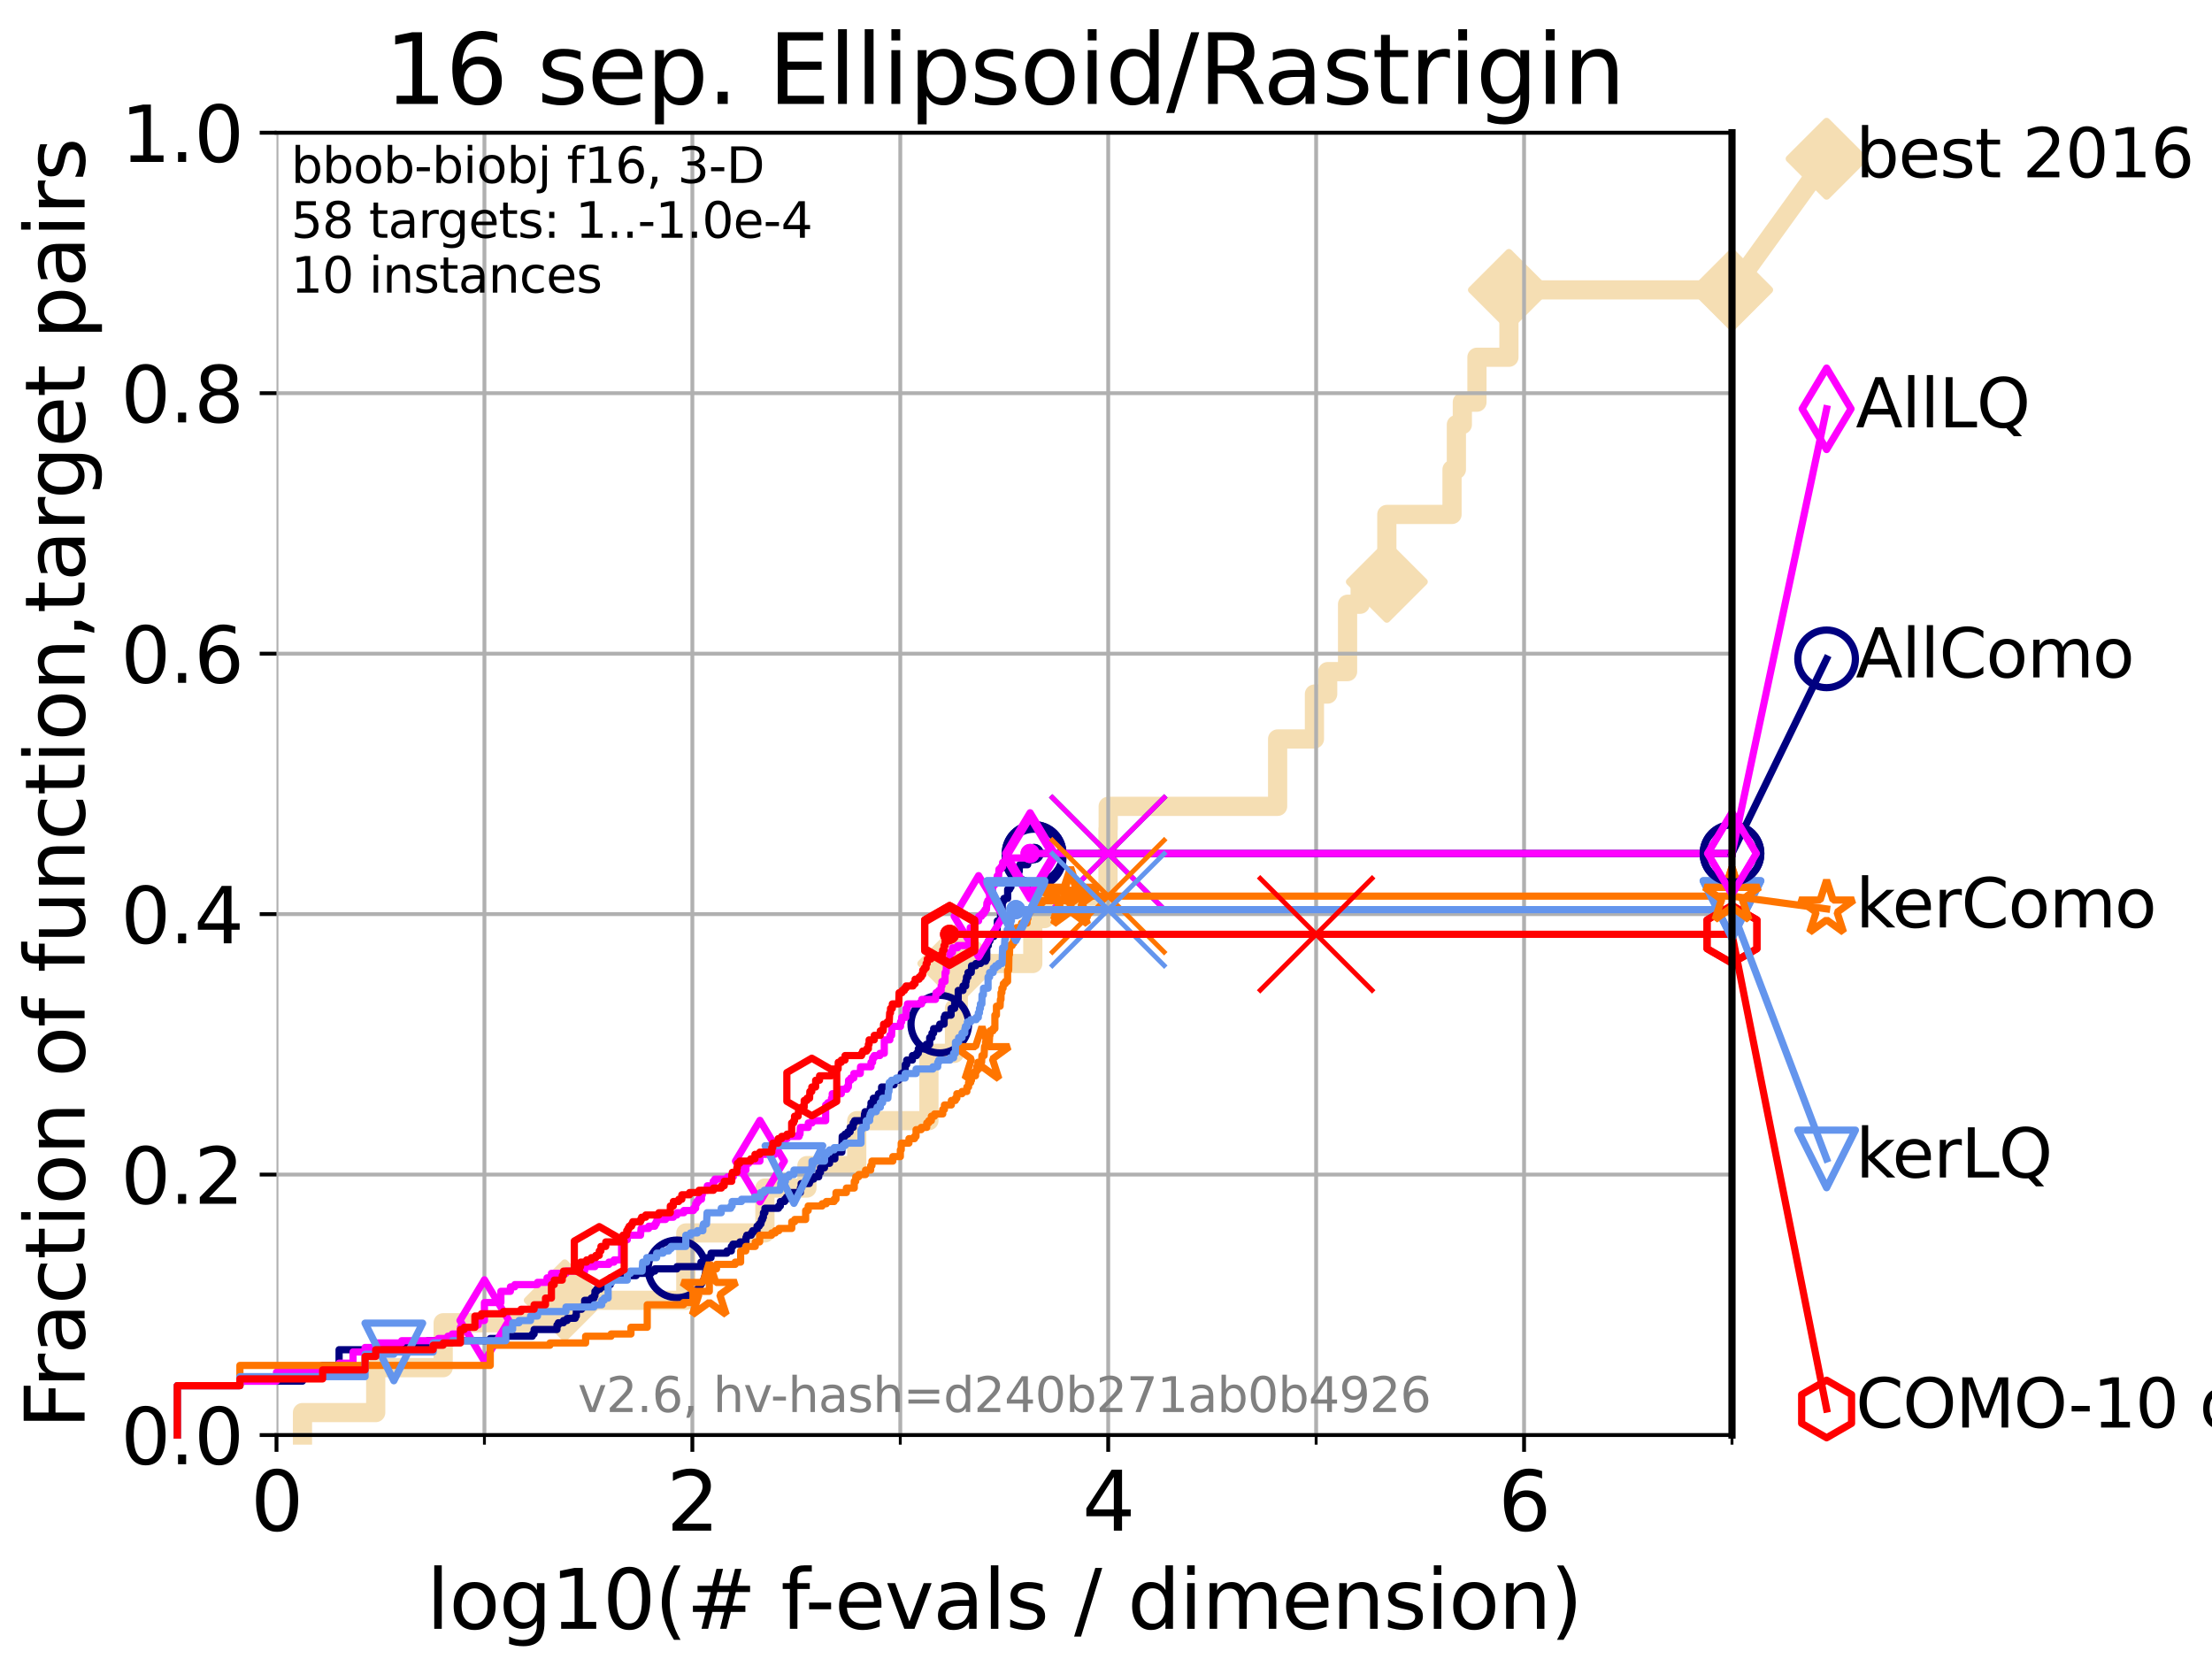 <?xml version="1.0" encoding="utf-8" standalone="no"?>
<!DOCTYPE svg PUBLIC "-//W3C//DTD SVG 1.1//EN"
  "http://www.w3.org/Graphics/SVG/1.1/DTD/svg11.dtd">
<svg xmlns:xlink="http://www.w3.org/1999/xlink" width="460.8pt" height="345.6pt" viewBox="0 0 460.8 345.6" xmlns="http://www.w3.org/2000/svg" version="1.1">
 <defs>
  <style type="text/css">*{stroke-linejoin: round; stroke-linecap: butt}</style>
 </defs>
 <g id="figure_1">
  <g id="patch_1">
   <path d="M 0 345.6 
L 460.8 345.6 
L 460.8 0 
L 0 0 
z
" style="fill: #ffffff"/>
  </g>
  <g id="axes_1">
   <g id="patch_2">
    <path d="M 57.6 298.944 
L 360.806 298.944 
L 360.806 27.648 
L 57.6 27.648 
z
" style="fill: #ffffff"/>
   </g>
   <g id="line2d_1">
    <path d="M 63.012 298.944 
L 63.012 294.266 
L 78.267 294.266 
L 78.267 284.911 
L 92.323 284.911 
L 92.323 275.556 
L 117.644 275.556 
L 117.644 270.879 
L 142.865 270.879 
L 142.865 256.846 
L 159.345 256.846 
L 159.345 247.491 
L 168.099 247.491 
L 168.099 242.814 
L 178.472 242.814 
L 178.472 233.459 
L 193.513 233.459 
L 193.513 219.426 
L 198.835 219.426 
L 198.835 210.071 
L 199.63 210.071 
L 199.63 200.716 
L 215.15 200.716 
L 215.15 191.361 
L 217.578 191.361 
L 217.578 186.684 
L 230.816 186.684 
L 230.816 172.651 
L 230.858 172.651 
L 230.858 167.974 
L 266.152 167.974 
L 266.152 153.941 
L 273.821 153.941 
L 273.821 144.586 
L 276.579 144.586 
L 276.579 139.908 
L 280.722 139.908 
L 280.722 125.876 
L 283.343 125.876 
L 283.343 121.198 
L 288.903 121.198 
L 288.903 107.166 
L 302.483 107.166 
L 302.483 97.811 
L 303.389 97.811 
L 303.389 88.456 
L 304.632 88.456 
L 304.632 83.778 
L 307.675 83.778 
L 307.675 74.423 
L 314.334 74.423 
L 314.334 60.391 
L 360.806 60.391 
" style="fill: none; stroke: #f5deb3; stroke-width: 4; stroke-linecap: square"/>
   </g>
   <g id="line2d_2">
    <defs>
     <path id="m0c746e5a12" d="M -0 7.778 
L 7.778 0 
L 0 -7.778 
L -7.778 -0 
z
" style="stroke: #f5deb3; stroke-width: 1.5; stroke-linejoin: miter"/>
    </defs>
    <g>
     <use xlink:href="#m0c746e5a12" x="117.644" y="270.879" style="fill: #f5deb3; stroke: #f5deb3; stroke-width: 1.5; stroke-linejoin: miter"/>
     <use xlink:href="#m0c746e5a12" x="199.63" y="200.716" style="fill: #f5deb3; stroke: #f5deb3; stroke-width: 1.5; stroke-linejoin: miter"/>
     <use xlink:href="#m0c746e5a12" x="288.903" y="121.198" style="fill: #f5deb3; stroke: #f5deb3; stroke-width: 1.5; stroke-linejoin: miter"/>
     <use xlink:href="#m0c746e5a12" x="314.334" y="60.391" style="fill: #f5deb3; stroke: #f5deb3; stroke-width: 1.5; stroke-linejoin: miter"/>
     <use xlink:href="#m0c746e5a12" x="360.806" y="60.391" style="fill: #f5deb3; stroke: #f5deb3; stroke-width: 1.5; stroke-linejoin: miter"/>
    </g>
   </g>
   <g id="line2d_3">
    <path style="fill: none; stroke: #f5deb3; stroke-width: 4; stroke-linecap: square"/>
    <g/>
   </g>
   <g id="line2d_4">
    <path d="M 360.806 60.391 
L 380.515 33.074 
" style="fill: none; stroke: #f5deb3; stroke-width: 4; stroke-linecap: square"/>
    <g>
     <use xlink:href="#m0c746e5a12" x="360.806" y="60.391" style="fill: #f5deb3; stroke: #f5deb3; stroke-width: 1.5; stroke-linejoin: miter"/>
     <use xlink:href="#m0c746e5a12" x="380.515" y="33.074" style="fill: #f5deb3; stroke: #f5deb3; stroke-width: 1.5; stroke-linejoin: miter"/>
    </g>
   </g>
   <g id="matplotlib.axis_1">
    <g id="xtick_1">
     <g id="line2d_5">
      <path d="M 57.6 298.944 
L 57.6 27.648 
" clip-path="url(#p7a87863a72)" style="fill: none; stroke: #b0b0b0; stroke-width: 0.8; stroke-linecap: square"/>
     </g>
     <g id="line2d_6">
      <defs>
       <path id="m8a7f5bc9cd" d="M 0 0 
L 0 3.5 
" style="stroke: #000000; stroke-width: 0.8"/>
      </defs>
      <g>
       <use xlink:href="#m8a7f5bc9cd" x="57.6" y="298.944" style="stroke: #000000; stroke-width: 0.8"/>
      </g>
     </g>
     <g id="text_1">
      <!-- 0 -->
      <g transform="translate(52.192 318.861) scale(0.17 -0.17)">
       <defs>
        <path id="DejaVuSans-30" d="M 2034 4250 
Q 1547 4250 1301 3770 
Q 1056 3291 1056 2328 
Q 1056 1369 1301 889 
Q 1547 409 2034 409 
Q 2525 409 2770 889 
Q 3016 1369 3016 2328 
Q 3016 3291 2770 3770 
Q 2525 4250 2034 4250 
z
M 2034 4750 
Q 2819 4750 3233 4129 
Q 3647 3509 3647 2328 
Q 3647 1150 3233 529 
Q 2819 -91 2034 -91 
Q 1250 -91 836 529 
Q 422 1150 422 2328 
Q 422 3509 836 4129 
Q 1250 4750 2034 4750 
z
" transform="scale(0.016)"/>
       </defs>
       <use xlink:href="#DejaVuSans-30"/>
      </g>
     </g>
    </g>
    <g id="xtick_2">
     <g id="line2d_7">
      <path d="M 144.23 298.944 
L 144.23 27.648 
" clip-path="url(#p7a87863a72)" style="fill: none; stroke: #b0b0b0; stroke-width: 0.8; stroke-linecap: square"/>
     </g>
     <g id="line2d_8">
      <g>
       <use xlink:href="#m8a7f5bc9cd" x="144.23" y="298.944" style="stroke: #000000; stroke-width: 0.8"/>
      </g>
     </g>
     <g id="text_2">
      <!-- 2 -->
      <g transform="translate(138.822 318.861) scale(0.17 -0.17)">
       <defs>
        <path id="DejaVuSans-32" d="M 1228 531 
L 3431 531 
L 3431 0 
L 469 0 
L 469 531 
Q 828 903 1448 1529 
Q 2069 2156 2228 2338 
Q 2531 2678 2651 2914 
Q 2772 3150 2772 3378 
Q 2772 3750 2511 3984 
Q 2250 4219 1831 4219 
Q 1534 4219 1204 4116 
Q 875 4013 500 3803 
L 500 4441 
Q 881 4594 1212 4672 
Q 1544 4750 1819 4750 
Q 2544 4750 2975 4387 
Q 3406 4025 3406 3419 
Q 3406 3131 3298 2873 
Q 3191 2616 2906 2266 
Q 2828 2175 2409 1742 
Q 1991 1309 1228 531 
z
" transform="scale(0.016)"/>
       </defs>
       <use xlink:href="#DejaVuSans-32"/>
      </g>
     </g>
    </g>
    <g id="xtick_3">
     <g id="line2d_9">
      <path d="M 230.861 298.944 
L 230.861 27.648 
" clip-path="url(#p7a87863a72)" style="fill: none; stroke: #b0b0b0; stroke-width: 0.8; stroke-linecap: square"/>
     </g>
     <g id="line2d_10">
      <g>
       <use xlink:href="#m8a7f5bc9cd" x="230.861" y="298.944" style="stroke: #000000; stroke-width: 0.8"/>
      </g>
     </g>
     <g id="text_3">
      <!-- 4 -->
      <g transform="translate(225.453 318.861) scale(0.17 -0.17)">
       <defs>
        <path id="DejaVuSans-34" d="M 2419 4116 
L 825 1625 
L 2419 1625 
L 2419 4116 
z
M 2253 4666 
L 3047 4666 
L 3047 1625 
L 3713 1625 
L 3713 1100 
L 3047 1100 
L 3047 0 
L 2419 0 
L 2419 1100 
L 313 1100 
L 313 1709 
L 2253 4666 
z
" transform="scale(0.016)"/>
       </defs>
       <use xlink:href="#DejaVuSans-34"/>
      </g>
     </g>
    </g>
    <g id="xtick_4">
     <g id="line2d_11">
      <path d="M 317.491 298.944 
L 317.491 27.648 
" clip-path="url(#p7a87863a72)" style="fill: none; stroke: #b0b0b0; stroke-width: 0.8; stroke-linecap: square"/>
     </g>
     <g id="line2d_12">
      <g>
       <use xlink:href="#m8a7f5bc9cd" x="317.491" y="298.944" style="stroke: #000000; stroke-width: 0.8"/>
      </g>
     </g>
     <g id="text_4">
      <!-- 6 -->
      <g transform="translate(312.083 318.861) scale(0.17 -0.17)">
       <defs>
        <path id="DejaVuSans-36" d="M 2113 2584 
Q 1688 2584 1439 2293 
Q 1191 2003 1191 1497 
Q 1191 994 1439 701 
Q 1688 409 2113 409 
Q 2538 409 2786 701 
Q 3034 994 3034 1497 
Q 3034 2003 2786 2293 
Q 2538 2584 2113 2584 
z
M 3366 4563 
L 3366 3988 
Q 3128 4100 2886 4159 
Q 2644 4219 2406 4219 
Q 1781 4219 1451 3797 
Q 1122 3375 1075 2522 
Q 1259 2794 1537 2939 
Q 1816 3084 2150 3084 
Q 2853 3084 3261 2657 
Q 3669 2231 3669 1497 
Q 3669 778 3244 343 
Q 2819 -91 2113 -91 
Q 1303 -91 875 529 
Q 447 1150 447 2328 
Q 447 3434 972 4092 
Q 1497 4750 2381 4750 
Q 2619 4750 2861 4703 
Q 3103 4656 3366 4563 
z
" transform="scale(0.016)"/>
       </defs>
       <use xlink:href="#DejaVuSans-36"/>
      </g>
     </g>
    </g>
    <g id="xtick_5">
     <g id="line2d_13">
      <path d="M 100.915 298.944 
L 100.915 27.648 
" clip-path="url(#p7a87863a72)" style="fill: none; stroke: #b0b0b0; stroke-width: 0.8; stroke-linecap: square"/>
     </g>
     <g id="line2d_14">
      <defs>
       <path id="m79f31c1fca" d="M 0 0 
L 0 2 
" style="stroke: #000000; stroke-width: 0.6"/>
      </defs>
      <g>
       <use xlink:href="#m79f31c1fca" x="100.915" y="298.944" style="stroke: #000000; stroke-width: 0.6"/>
      </g>
     </g>
    </g>
    <g id="xtick_6">
     <g id="line2d_15">
      <path d="M 187.546 298.944 
L 187.546 27.648 
" clip-path="url(#p7a87863a72)" style="fill: none; stroke: #b0b0b0; stroke-width: 0.8; stroke-linecap: square"/>
     </g>
     <g id="line2d_16">
      <g>
       <use xlink:href="#m79f31c1fca" x="187.546" y="298.944" style="stroke: #000000; stroke-width: 0.6"/>
      </g>
     </g>
    </g>
    <g id="xtick_7">
     <g id="line2d_17">
      <path d="M 274.176 298.944 
L 274.176 27.648 
" clip-path="url(#p7a87863a72)" style="fill: none; stroke: #b0b0b0; stroke-width: 0.8; stroke-linecap: square"/>
     </g>
     <g id="line2d_18">
      <g>
       <use xlink:href="#m79f31c1fca" x="274.176" y="298.944" style="stroke: #000000; stroke-width: 0.6"/>
      </g>
     </g>
    </g>
    <g id="xtick_8">
     <g id="line2d_19">
      <path d="M 360.806 298.944 
L 360.806 27.648 
" clip-path="url(#p7a87863a72)" style="fill: none; stroke: #b0b0b0; stroke-width: 0.8; stroke-linecap: square"/>
     </g>
     <g id="line2d_20">
      <g>
       <use xlink:href="#m79f31c1fca" x="360.806" y="298.944" style="stroke: #000000; stroke-width: 0.6"/>
      </g>
     </g>
    </g>
    <g id="text_5">
     <!-- log10(# f-evals / dimension) -->
     <g transform="translate(88.823 339.314) scale(0.17 -0.17)">
      <defs>
       <path id="DejaVuSans-6c" d="M 603 4863 
L 1178 4863 
L 1178 0 
L 603 0 
L 603 4863 
z
" transform="scale(0.016)"/>
       <path id="DejaVuSans-6f" d="M 1959 3097 
Q 1497 3097 1228 2736 
Q 959 2375 959 1747 
Q 959 1119 1226 758 
Q 1494 397 1959 397 
Q 2419 397 2687 759 
Q 2956 1122 2956 1747 
Q 2956 2369 2687 2733 
Q 2419 3097 1959 3097 
z
M 1959 3584 
Q 2709 3584 3137 3096 
Q 3566 2609 3566 1747 
Q 3566 888 3137 398 
Q 2709 -91 1959 -91 
Q 1206 -91 779 398 
Q 353 888 353 1747 
Q 353 2609 779 3096 
Q 1206 3584 1959 3584 
z
" transform="scale(0.016)"/>
       <path id="DejaVuSans-67" d="M 2906 1791 
Q 2906 2416 2648 2759 
Q 2391 3103 1925 3103 
Q 1463 3103 1205 2759 
Q 947 2416 947 1791 
Q 947 1169 1205 825 
Q 1463 481 1925 481 
Q 2391 481 2648 825 
Q 2906 1169 2906 1791 
z
M 3481 434 
Q 3481 -459 3084 -895 
Q 2688 -1331 1869 -1331 
Q 1566 -1331 1297 -1286 
Q 1028 -1241 775 -1147 
L 775 -588 
Q 1028 -725 1275 -790 
Q 1522 -856 1778 -856 
Q 2344 -856 2625 -561 
Q 2906 -266 2906 331 
L 2906 616 
Q 2728 306 2450 153 
Q 2172 0 1784 0 
Q 1141 0 747 490 
Q 353 981 353 1791 
Q 353 2603 747 3093 
Q 1141 3584 1784 3584 
Q 2172 3584 2450 3431 
Q 2728 3278 2906 2969 
L 2906 3500 
L 3481 3500 
L 3481 434 
z
" transform="scale(0.016)"/>
       <path id="DejaVuSans-31" d="M 794 531 
L 1825 531 
L 1825 4091 
L 703 3866 
L 703 4441 
L 1819 4666 
L 2450 4666 
L 2450 531 
L 3481 531 
L 3481 0 
L 794 0 
L 794 531 
z
" transform="scale(0.016)"/>
       <path id="DejaVuSans-28" d="M 1984 4856 
Q 1566 4138 1362 3434 
Q 1159 2731 1159 2009 
Q 1159 1288 1364 580 
Q 1569 -128 1984 -844 
L 1484 -844 
Q 1016 -109 783 600 
Q 550 1309 550 2009 
Q 550 2706 781 3412 
Q 1013 4119 1484 4856 
L 1984 4856 
z
" transform="scale(0.016)"/>
       <path id="DejaVuSans-23" d="M 3272 2816 
L 2363 2816 
L 2100 1772 
L 3016 1772 
L 3272 2816 
z
M 2803 4594 
L 2478 3297 
L 3391 3297 
L 3719 4594 
L 4219 4594 
L 3897 3297 
L 4872 3297 
L 4872 2816 
L 3775 2816 
L 3519 1772 
L 4513 1772 
L 4513 1294 
L 3397 1294 
L 3072 0 
L 2572 0 
L 2894 1294 
L 1978 1294 
L 1656 0 
L 1153 0 
L 1478 1294 
L 494 1294 
L 494 1772 
L 1594 1772 
L 1856 2816 
L 850 2816 
L 850 3297 
L 1978 3297 
L 2297 4594 
L 2803 4594 
z
" transform="scale(0.016)"/>
       <path id="DejaVuSans-20" transform="scale(0.016)"/>
       <path id="DejaVuSans-66" d="M 2375 4863 
L 2375 4384 
L 1825 4384 
Q 1516 4384 1395 4259 
Q 1275 4134 1275 3809 
L 1275 3500 
L 2222 3500 
L 2222 3053 
L 1275 3053 
L 1275 0 
L 697 0 
L 697 3053 
L 147 3053 
L 147 3500 
L 697 3500 
L 697 3744 
Q 697 4328 969 4595 
Q 1241 4863 1831 4863 
L 2375 4863 
z
" transform="scale(0.016)"/>
       <path id="DejaVuSans-2d" d="M 313 2009 
L 1997 2009 
L 1997 1497 
L 313 1497 
L 313 2009 
z
" transform="scale(0.016)"/>
       <path id="DejaVuSans-65" d="M 3597 1894 
L 3597 1613 
L 953 1613 
Q 991 1019 1311 708 
Q 1631 397 2203 397 
Q 2534 397 2845 478 
Q 3156 559 3463 722 
L 3463 178 
Q 3153 47 2828 -22 
Q 2503 -91 2169 -91 
Q 1331 -91 842 396 
Q 353 884 353 1716 
Q 353 2575 817 3079 
Q 1281 3584 2069 3584 
Q 2775 3584 3186 3129 
Q 3597 2675 3597 1894 
z
M 3022 2063 
Q 3016 2534 2758 2815 
Q 2500 3097 2075 3097 
Q 1594 3097 1305 2825 
Q 1016 2553 972 2059 
L 3022 2063 
z
" transform="scale(0.016)"/>
       <path id="DejaVuSans-76" d="M 191 3500 
L 800 3500 
L 1894 563 
L 2988 3500 
L 3597 3500 
L 2284 0 
L 1503 0 
L 191 3500 
z
" transform="scale(0.016)"/>
       <path id="DejaVuSans-61" d="M 2194 1759 
Q 1497 1759 1228 1600 
Q 959 1441 959 1056 
Q 959 750 1161 570 
Q 1363 391 1709 391 
Q 2188 391 2477 730 
Q 2766 1069 2766 1631 
L 2766 1759 
L 2194 1759 
z
M 3341 1997 
L 3341 0 
L 2766 0 
L 2766 531 
Q 2569 213 2275 61 
Q 1981 -91 1556 -91 
Q 1019 -91 701 211 
Q 384 513 384 1019 
Q 384 1609 779 1909 
Q 1175 2209 1959 2209 
L 2766 2209 
L 2766 2266 
Q 2766 2663 2505 2880 
Q 2244 3097 1772 3097 
Q 1472 3097 1187 3025 
Q 903 2953 641 2809 
L 641 3341 
Q 956 3463 1253 3523 
Q 1550 3584 1831 3584 
Q 2591 3584 2966 3190 
Q 3341 2797 3341 1997 
z
" transform="scale(0.016)"/>
       <path id="DejaVuSans-73" d="M 2834 3397 
L 2834 2853 
Q 2591 2978 2328 3040 
Q 2066 3103 1784 3103 
Q 1356 3103 1142 2972 
Q 928 2841 928 2578 
Q 928 2378 1081 2264 
Q 1234 2150 1697 2047 
L 1894 2003 
Q 2506 1872 2764 1633 
Q 3022 1394 3022 966 
Q 3022 478 2636 193 
Q 2250 -91 1575 -91 
Q 1294 -91 989 -36 
Q 684 19 347 128 
L 347 722 
Q 666 556 975 473 
Q 1284 391 1588 391 
Q 1994 391 2212 530 
Q 2431 669 2431 922 
Q 2431 1156 2273 1281 
Q 2116 1406 1581 1522 
L 1381 1569 
Q 847 1681 609 1914 
Q 372 2147 372 2553 
Q 372 3047 722 3315 
Q 1072 3584 1716 3584 
Q 2034 3584 2315 3537 
Q 2597 3491 2834 3397 
z
" transform="scale(0.016)"/>
       <path id="DejaVuSans-2f" d="M 1625 4666 
L 2156 4666 
L 531 -594 
L 0 -594 
L 1625 4666 
z
" transform="scale(0.016)"/>
       <path id="DejaVuSans-64" d="M 2906 2969 
L 2906 4863 
L 3481 4863 
L 3481 0 
L 2906 0 
L 2906 525 
Q 2725 213 2448 61 
Q 2172 -91 1784 -91 
Q 1150 -91 751 415 
Q 353 922 353 1747 
Q 353 2572 751 3078 
Q 1150 3584 1784 3584 
Q 2172 3584 2448 3432 
Q 2725 3281 2906 2969 
z
M 947 1747 
Q 947 1113 1208 752 
Q 1469 391 1925 391 
Q 2381 391 2643 752 
Q 2906 1113 2906 1747 
Q 2906 2381 2643 2742 
Q 2381 3103 1925 3103 
Q 1469 3103 1208 2742 
Q 947 2381 947 1747 
z
" transform="scale(0.016)"/>
       <path id="DejaVuSans-69" d="M 603 3500 
L 1178 3500 
L 1178 0 
L 603 0 
L 603 3500 
z
M 603 4863 
L 1178 4863 
L 1178 4134 
L 603 4134 
L 603 4863 
z
" transform="scale(0.016)"/>
       <path id="DejaVuSans-6d" d="M 3328 2828 
Q 3544 3216 3844 3400 
Q 4144 3584 4550 3584 
Q 5097 3584 5394 3201 
Q 5691 2819 5691 2113 
L 5691 0 
L 5113 0 
L 5113 2094 
Q 5113 2597 4934 2840 
Q 4756 3084 4391 3084 
Q 3944 3084 3684 2787 
Q 3425 2491 3425 1978 
L 3425 0 
L 2847 0 
L 2847 2094 
Q 2847 2600 2669 2842 
Q 2491 3084 2119 3084 
Q 1678 3084 1418 2786 
Q 1159 2488 1159 1978 
L 1159 0 
L 581 0 
L 581 3500 
L 1159 3500 
L 1159 2956 
Q 1356 3278 1631 3431 
Q 1906 3584 2284 3584 
Q 2666 3584 2933 3390 
Q 3200 3197 3328 2828 
z
" transform="scale(0.016)"/>
       <path id="DejaVuSans-6e" d="M 3513 2113 
L 3513 0 
L 2938 0 
L 2938 2094 
Q 2938 2591 2744 2837 
Q 2550 3084 2163 3084 
Q 1697 3084 1428 2787 
Q 1159 2491 1159 1978 
L 1159 0 
L 581 0 
L 581 3500 
L 1159 3500 
L 1159 2956 
Q 1366 3272 1645 3428 
Q 1925 3584 2291 3584 
Q 2894 3584 3203 3211 
Q 3513 2838 3513 2113 
z
" transform="scale(0.016)"/>
       <path id="DejaVuSans-29" d="M 513 4856 
L 1013 4856 
Q 1481 4119 1714 3412 
Q 1947 2706 1947 2009 
Q 1947 1309 1714 600 
Q 1481 -109 1013 -844 
L 513 -844 
Q 928 -128 1133 580 
Q 1338 1288 1338 2009 
Q 1338 2731 1133 3434 
Q 928 4138 513 4856 
z
" transform="scale(0.016)"/>
      </defs>
      <use xlink:href="#DejaVuSans-6c"/>
      <use xlink:href="#DejaVuSans-6f" x="27.783"/>
      <use xlink:href="#DejaVuSans-67" x="88.965"/>
      <use xlink:href="#DejaVuSans-31" x="152.441"/>
      <use xlink:href="#DejaVuSans-30" x="216.064"/>
      <use xlink:href="#DejaVuSans-28" x="279.688"/>
      <use xlink:href="#DejaVuSans-23" x="318.701"/>
      <use xlink:href="#DejaVuSans-20" x="402.49"/>
      <use xlink:href="#DejaVuSans-66" x="434.277"/>
      <use xlink:href="#DejaVuSans-2d" x="463.982"/>
      <use xlink:href="#DejaVuSans-65" x="500.066"/>
      <use xlink:href="#DejaVuSans-76" x="561.59"/>
      <use xlink:href="#DejaVuSans-61" x="620.77"/>
      <use xlink:href="#DejaVuSans-6c" x="682.049"/>
      <use xlink:href="#DejaVuSans-73" x="709.832"/>
      <use xlink:href="#DejaVuSans-20" x="761.932"/>
      <use xlink:href="#DejaVuSans-2f" x="793.719"/>
      <use xlink:href="#DejaVuSans-20" x="827.41"/>
      <use xlink:href="#DejaVuSans-64" x="859.197"/>
      <use xlink:href="#DejaVuSans-69" x="922.674"/>
      <use xlink:href="#DejaVuSans-6d" x="950.457"/>
      <use xlink:href="#DejaVuSans-65" x="1047.869"/>
      <use xlink:href="#DejaVuSans-6e" x="1109.393"/>
      <use xlink:href="#DejaVuSans-73" x="1172.771"/>
      <use xlink:href="#DejaVuSans-69" x="1224.871"/>
      <use xlink:href="#DejaVuSans-6f" x="1252.654"/>
      <use xlink:href="#DejaVuSans-6e" x="1313.836"/>
      <use xlink:href="#DejaVuSans-29" x="1377.215"/>
     </g>
    </g>
   </g>
   <g id="matplotlib.axis_2">
    <g id="ytick_1">
     <g id="line2d_21">
      <path d="M 57.6 298.944 
L 360.806 298.944 
" clip-path="url(#p7a87863a72)" style="fill: none; stroke: #b0b0b0; stroke-width: 0.8; stroke-linecap: square"/>
     </g>
     <g id="line2d_22">
      <defs>
       <path id="maa036bd62a" d="M 0 0 
L -3.5 0 
" style="stroke: #000000; stroke-width: 0.8"/>
      </defs>
      <g>
       <use xlink:href="#maa036bd62a" x="57.6" y="298.944" style="stroke: #000000; stroke-width: 0.8"/>
      </g>
     </g>
     <g id="text_6">
      <!-- 0.0 -->
      <g transform="translate(25.155 305.023) scale(0.16 -0.16)">
       <defs>
        <path id="DejaVuSans-2e" d="M 684 794 
L 1344 794 
L 1344 0 
L 684 0 
L 684 794 
z
" transform="scale(0.016)"/>
       </defs>
       <use xlink:href="#DejaVuSans-30"/>
       <use xlink:href="#DejaVuSans-2e" x="63.623"/>
       <use xlink:href="#DejaVuSans-30" x="95.41"/>
      </g>
     </g>
    </g>
    <g id="ytick_2">
     <g id="line2d_23">
      <path d="M 57.6 244.685 
L 360.806 244.685 
" clip-path="url(#p7a87863a72)" style="fill: none; stroke: #b0b0b0; stroke-width: 0.8; stroke-linecap: square"/>
     </g>
     <g id="line2d_24">
      <g>
       <use xlink:href="#maa036bd62a" x="57.6" y="244.685" style="stroke: #000000; stroke-width: 0.8"/>
      </g>
     </g>
     <g id="text_7">
      <!-- 0.2 -->
      <g transform="translate(25.155 250.764) scale(0.16 -0.16)">
       <use xlink:href="#DejaVuSans-30"/>
       <use xlink:href="#DejaVuSans-2e" x="63.623"/>
       <use xlink:href="#DejaVuSans-32" x="95.41"/>
      </g>
     </g>
    </g>
    <g id="ytick_3">
     <g id="line2d_25">
      <path d="M 57.6 190.426 
L 360.806 190.426 
" clip-path="url(#p7a87863a72)" style="fill: none; stroke: #b0b0b0; stroke-width: 0.8; stroke-linecap: square"/>
     </g>
     <g id="line2d_26">
      <g>
       <use xlink:href="#maa036bd62a" x="57.6" y="190.426" style="stroke: #000000; stroke-width: 0.8"/>
      </g>
     </g>
     <g id="text_8">
      <!-- 0.4 -->
      <g transform="translate(25.155 196.504) scale(0.16 -0.16)">
       <use xlink:href="#DejaVuSans-30"/>
       <use xlink:href="#DejaVuSans-2e" x="63.623"/>
       <use xlink:href="#DejaVuSans-34" x="95.41"/>
      </g>
     </g>
    </g>
    <g id="ytick_4">
     <g id="line2d_27">
      <path d="M 57.6 136.166 
L 360.806 136.166 
" clip-path="url(#p7a87863a72)" style="fill: none; stroke: #b0b0b0; stroke-width: 0.8; stroke-linecap: square"/>
     </g>
     <g id="line2d_28">
      <g>
       <use xlink:href="#maa036bd62a" x="57.6" y="136.166" style="stroke: #000000; stroke-width: 0.8"/>
      </g>
     </g>
     <g id="text_9">
      <!-- 0.6 -->
      <g transform="translate(25.155 142.245) scale(0.16 -0.16)">
       <use xlink:href="#DejaVuSans-30"/>
       <use xlink:href="#DejaVuSans-2e" x="63.623"/>
       <use xlink:href="#DejaVuSans-36" x="95.41"/>
      </g>
     </g>
    </g>
    <g id="ytick_5">
     <g id="line2d_29">
      <path d="M 57.6 81.907 
L 360.806 81.907 
" clip-path="url(#p7a87863a72)" style="fill: none; stroke: #b0b0b0; stroke-width: 0.8; stroke-linecap: square"/>
     </g>
     <g id="line2d_30">
      <g>
       <use xlink:href="#maa036bd62a" x="57.6" y="81.907" style="stroke: #000000; stroke-width: 0.8"/>
      </g>
     </g>
     <g id="text_10">
      <!-- 0.8 -->
      <g transform="translate(25.155 87.986) scale(0.16 -0.16)">
       <defs>
        <path id="DejaVuSans-38" d="M 2034 2216 
Q 1584 2216 1326 1975 
Q 1069 1734 1069 1313 
Q 1069 891 1326 650 
Q 1584 409 2034 409 
Q 2484 409 2743 651 
Q 3003 894 3003 1313 
Q 3003 1734 2745 1975 
Q 2488 2216 2034 2216 
z
M 1403 2484 
Q 997 2584 770 2862 
Q 544 3141 544 3541 
Q 544 4100 942 4425 
Q 1341 4750 2034 4750 
Q 2731 4750 3128 4425 
Q 3525 4100 3525 3541 
Q 3525 3141 3298 2862 
Q 3072 2584 2669 2484 
Q 3125 2378 3379 2068 
Q 3634 1759 3634 1313 
Q 3634 634 3220 271 
Q 2806 -91 2034 -91 
Q 1263 -91 848 271 
Q 434 634 434 1313 
Q 434 1759 690 2068 
Q 947 2378 1403 2484 
z
M 1172 3481 
Q 1172 3119 1398 2916 
Q 1625 2713 2034 2713 
Q 2441 2713 2670 2916 
Q 2900 3119 2900 3481 
Q 2900 3844 2670 4047 
Q 2441 4250 2034 4250 
Q 1625 4250 1398 4047 
Q 1172 3844 1172 3481 
z
" transform="scale(0.016)"/>
       </defs>
       <use xlink:href="#DejaVuSans-30"/>
       <use xlink:href="#DejaVuSans-2e" x="63.623"/>
       <use xlink:href="#DejaVuSans-38" x="95.41"/>
      </g>
     </g>
    </g>
    <g id="ytick_6">
     <g id="line2d_31">
      <path d="M 57.6 27.648 
L 360.806 27.648 
" clip-path="url(#p7a87863a72)" style="fill: none; stroke: #b0b0b0; stroke-width: 0.8; stroke-linecap: square"/>
     </g>
     <g id="line2d_32">
      <g>
       <use xlink:href="#maa036bd62a" x="57.6" y="27.648" style="stroke: #000000; stroke-width: 0.8"/>
      </g>
     </g>
     <g id="text_11">
      <!-- 1.0 -->
      <g transform="translate(25.155 33.727) scale(0.16 -0.16)">
       <use xlink:href="#DejaVuSans-31"/>
       <use xlink:href="#DejaVuSans-2e" x="63.623"/>
       <use xlink:href="#DejaVuSans-30" x="95.41"/>
      </g>
     </g>
    </g>
    <g id="text_12">
     <!-- Fraction of function,target pairs -->
     <g transform="translate(17.62 297.681) rotate(-90) scale(0.17 -0.17)">
      <defs>
       <path id="DejaVuSans-46" d="M 628 4666 
L 3309 4666 
L 3309 4134 
L 1259 4134 
L 1259 2759 
L 3109 2759 
L 3109 2228 
L 1259 2228 
L 1259 0 
L 628 0 
L 628 4666 
z
" transform="scale(0.016)"/>
       <path id="DejaVuSans-72" d="M 2631 2963 
Q 2534 3019 2420 3045 
Q 2306 3072 2169 3072 
Q 1681 3072 1420 2755 
Q 1159 2438 1159 1844 
L 1159 0 
L 581 0 
L 581 3500 
L 1159 3500 
L 1159 2956 
Q 1341 3275 1631 3429 
Q 1922 3584 2338 3584 
Q 2397 3584 2469 3576 
Q 2541 3569 2628 3553 
L 2631 2963 
z
" transform="scale(0.016)"/>
       <path id="DejaVuSans-63" d="M 3122 3366 
L 3122 2828 
Q 2878 2963 2633 3030 
Q 2388 3097 2138 3097 
Q 1578 3097 1268 2742 
Q 959 2388 959 1747 
Q 959 1106 1268 751 
Q 1578 397 2138 397 
Q 2388 397 2633 464 
Q 2878 531 3122 666 
L 3122 134 
Q 2881 22 2623 -34 
Q 2366 -91 2075 -91 
Q 1284 -91 818 406 
Q 353 903 353 1747 
Q 353 2603 823 3093 
Q 1294 3584 2113 3584 
Q 2378 3584 2631 3529 
Q 2884 3475 3122 3366 
z
" transform="scale(0.016)"/>
       <path id="DejaVuSans-74" d="M 1172 4494 
L 1172 3500 
L 2356 3500 
L 2356 3053 
L 1172 3053 
L 1172 1153 
Q 1172 725 1289 603 
Q 1406 481 1766 481 
L 2356 481 
L 2356 0 
L 1766 0 
Q 1100 0 847 248 
Q 594 497 594 1153 
L 594 3053 
L 172 3053 
L 172 3500 
L 594 3500 
L 594 4494 
L 1172 4494 
z
" transform="scale(0.016)"/>
       <path id="DejaVuSans-75" d="M 544 1381 
L 544 3500 
L 1119 3500 
L 1119 1403 
Q 1119 906 1312 657 
Q 1506 409 1894 409 
Q 2359 409 2629 706 
Q 2900 1003 2900 1516 
L 2900 3500 
L 3475 3500 
L 3475 0 
L 2900 0 
L 2900 538 
Q 2691 219 2414 64 
Q 2138 -91 1772 -91 
Q 1169 -91 856 284 
Q 544 659 544 1381 
z
M 1991 3584 
L 1991 3584 
z
" transform="scale(0.016)"/>
       <path id="DejaVuSans-2c" d="M 750 794 
L 1409 794 
L 1409 256 
L 897 -744 
L 494 -744 
L 750 256 
L 750 794 
z
" transform="scale(0.016)"/>
       <path id="DejaVuSans-70" d="M 1159 525 
L 1159 -1331 
L 581 -1331 
L 581 3500 
L 1159 3500 
L 1159 2969 
Q 1341 3281 1617 3432 
Q 1894 3584 2278 3584 
Q 2916 3584 3314 3078 
Q 3713 2572 3713 1747 
Q 3713 922 3314 415 
Q 2916 -91 2278 -91 
Q 1894 -91 1617 61 
Q 1341 213 1159 525 
z
M 3116 1747 
Q 3116 2381 2855 2742 
Q 2594 3103 2138 3103 
Q 1681 3103 1420 2742 
Q 1159 2381 1159 1747 
Q 1159 1113 1420 752 
Q 1681 391 2138 391 
Q 2594 391 2855 752 
Q 3116 1113 3116 1747 
z
" transform="scale(0.016)"/>
      </defs>
      <use xlink:href="#DejaVuSans-46"/>
      <use xlink:href="#DejaVuSans-72" x="50.27"/>
      <use xlink:href="#DejaVuSans-61" x="91.383"/>
      <use xlink:href="#DejaVuSans-63" x="152.662"/>
      <use xlink:href="#DejaVuSans-74" x="207.643"/>
      <use xlink:href="#DejaVuSans-69" x="246.852"/>
      <use xlink:href="#DejaVuSans-6f" x="274.635"/>
      <use xlink:href="#DejaVuSans-6e" x="335.816"/>
      <use xlink:href="#DejaVuSans-20" x="399.195"/>
      <use xlink:href="#DejaVuSans-6f" x="430.982"/>
      <use xlink:href="#DejaVuSans-66" x="492.164"/>
      <use xlink:href="#DejaVuSans-20" x="527.369"/>
      <use xlink:href="#DejaVuSans-66" x="559.156"/>
      <use xlink:href="#DejaVuSans-75" x="594.361"/>
      <use xlink:href="#DejaVuSans-6e" x="657.74"/>
      <use xlink:href="#DejaVuSans-63" x="721.119"/>
      <use xlink:href="#DejaVuSans-74" x="776.1"/>
      <use xlink:href="#DejaVuSans-69" x="815.309"/>
      <use xlink:href="#DejaVuSans-6f" x="843.092"/>
      <use xlink:href="#DejaVuSans-6e" x="904.273"/>
      <use xlink:href="#DejaVuSans-2c" x="967.652"/>
      <use xlink:href="#DejaVuSans-74" x="999.439"/>
      <use xlink:href="#DejaVuSans-61" x="1038.648"/>
      <use xlink:href="#DejaVuSans-72" x="1099.928"/>
      <use xlink:href="#DejaVuSans-67" x="1139.291"/>
      <use xlink:href="#DejaVuSans-65" x="1202.768"/>
      <use xlink:href="#DejaVuSans-74" x="1264.291"/>
      <use xlink:href="#DejaVuSans-20" x="1303.5"/>
      <use xlink:href="#DejaVuSans-70" x="1335.287"/>
      <use xlink:href="#DejaVuSans-61" x="1398.764"/>
      <use xlink:href="#DejaVuSans-69" x="1460.043"/>
      <use xlink:href="#DejaVuSans-72" x="1487.826"/>
      <use xlink:href="#DejaVuSans-73" x="1528.939"/>
     </g>
    </g>
   </g>
   <g id="line2d_33">
    <defs>
     <path id="m46a746b416" d="M 0 1.5 
C 0.398 1.5 0.779 1.342 1.061 1.061 
C 1.342 0.779 1.5 0.398 1.5 0 
C 1.5 -0.398 1.342 -0.779 1.061 -1.061 
C 0.779 -1.342 0.398 -1.5 0 -1.5 
C -0.398 -1.5 -0.779 -1.342 -1.061 -1.061 
C -1.342 -0.779 -1.5 -0.398 -1.5 0 
C -1.5 0.398 -1.342 0.779 -1.061 1.061 
C -0.779 1.342 -0.398 1.5 0 1.5 
z
" style="stroke: #f5deb3"/>
    </defs>
    <g>
     <use xlink:href="#m46a746b416" x="314.334" y="60.391" style="fill: #f5deb3; stroke: #f5deb3"/>
     <use xlink:href="#m46a746b416" x="314.334" y="60.391" style="fill: #f5deb3; stroke: #f5deb3"/>
    </g>
   </g>
   <g id="line2d_34">
    <defs>
     <path id="m06c43e7eba" d="M 0 1.5 
C 0.398 1.5 0.779 1.342 1.061 1.061 
C 1.342 0.779 1.5 0.398 1.5 0 
C 1.5 -0.398 1.342 -0.779 1.061 -1.061 
C 0.779 -1.342 0.398 -1.5 0 -1.5 
C -0.398 -1.5 -0.779 -1.342 -1.061 -1.061 
C -1.342 -0.779 -1.5 -0.398 -1.5 0 
C -1.5 0.398 -1.342 0.779 -1.061 1.061 
C -0.779 1.342 -0.398 1.5 0 1.5 
z
" style="stroke: #000080"/>
    </defs>
    <g>
     <use xlink:href="#m06c43e7eba" x="215.425" y="177.796" style="fill: #000080; stroke: #000080"/>
     <use xlink:href="#m06c43e7eba" x="215.425" y="177.796" style="fill: #000080; stroke: #000080"/>
    </g>
   </g>
   <g id="line2d_35">
    <path d="M 36.933 298.944 
L 36.933 288.653 
L 49.973 288.653 
L 49.973 287.718 
L 63.012 287.718 
L 63.012 286.315 
L 67.209 286.315 
L 67.209 284.444 
L 70.639 284.444 
L 70.639 281.169 
L 78.267 281.169 
L 78.267 280.234 
L 89.09 280.234 
L 89.09 279.298 
L 102.129 279.298 
L 102.129 278.831 
L 105.362 278.831 
L 105.362 278.363 
L 110.897 278.363 
L 110.897 277.895 
L 111.262 277.895 
L 111.262 276.96 
L 116.03 276.96 
L 116.03 276.024 
L 116.309 276.024 
L 116.309 275.556 
L 117.384 275.556 
L 117.384 275.089 
L 118.152 275.089 
L 118.152 274.621 
L 119.831 274.621 
L 119.831 274.153 
L 120.059 274.153 
L 120.059 272.75 
L 121.159 272.75 
L 121.159 272.282 
L 121.79 272.282 
L 121.79 270.879 
L 123.184 270.879 
L 123.184 270.411 
L 123.751 270.411 
L 123.751 269.943 
L 123.936 269.943 
L 123.936 269.008 
L 124.302 269.008 
L 124.302 268.54 
L 125.012 268.54 
L 125.012 268.072 
L 126.029 268.072 
L 126.029 267.605 
L 127.15 267.605 
L 127.15 266.201 
L 128.786 266.201 
L 128.786 265.734 
L 132.523 265.734 
L 132.523 265.266 
L 135.638 265.266 
L 135.638 264.798 
L 136.414 264.798 
L 136.414 264.33 
L 141.025 264.33 
L 141.025 263.863 
L 146.023 263.863 
L 146.023 262.927 
L 146.805 262.927 
L 146.805 262.459 
L 147.397 262.459 
L 147.397 261.992 
L 148.125 261.992 
L 148.125 261.056 
L 151.435 261.056 
L 151.435 260.588 
L 152.353 260.588 
L 152.353 259.653 
L 152.676 259.653 
L 152.676 259.185 
L 154.138 259.185 
L 154.138 258.717 
L 155.392 258.717 
L 155.392 257.782 
L 155.564 257.782 
L 155.564 257.314 
L 156.502 257.314 
L 156.502 256.846 
L 156.793 256.846 
L 156.793 256.379 
L 157.703 256.379 
L 157.703 255.443 
L 158.158 255.443 
L 158.158 254.975 
L 158.513 254.975 
L 158.513 254.508 
L 158.63 254.508 
L 158.63 254.04 
L 158.862 254.04 
L 158.862 253.572 
L 159.034 253.572 
L 159.034 252.637 
L 159.345 252.637 
L 159.345 251.701 
L 162.181 251.701 
L 162.181 251.233 
L 162.563 251.233 
L 162.563 250.298 
L 163.464 250.298 
L 163.464 249.83 
L 163.844 249.83 
L 163.844 249.362 
L 164.771 249.362 
L 164.771 248.427 
L 166.728 248.427 
L 166.728 247.491 
L 166.898 247.491 
L 166.898 246.556 
L 168.603 246.556 
L 168.603 246.088 
L 168.808 246.088 
L 168.808 245.62 
L 169.524 245.62 
L 169.524 245.153 
L 170.558 245.153 
L 170.558 244.217 
L 170.926 244.217 
L 170.926 243.282 
L 171.757 243.282 
L 171.757 242.346 
L 172.815 242.346 
L 172.815 241.411 
L 173.921 241.411 
L 173.921 240.007 
L 175.376 240.007 
L 175.448 236.733 
L 176.012 236.733 
L 176.012 236.265 
L 176.605 236.265 
L 176.605 235.798 
L 177.103 235.798 
L 177.103 234.862 
L 177.737 234.862 
L 177.737 233.927 
L 178.02 233.927 
L 178.02 233.459 
L 180.003 233.459 
L 180.096 232.056 
L 180.208 232.056 
L 180.208 231.588 
L 181.314 231.588 
L 181.314 230.652 
L 181.444 230.652 
L 181.444 229.717 
L 181.932 229.717 
L 181.932 228.781 
L 182.856 228.781 
L 182.856 228.313 
L 182.984 228.313 
L 182.984 227.846 
L 183.651 227.846 
L 183.651 226.442 
L 185.276 226.442 
L 185.276 225.975 
L 186.254 225.975 
L 186.254 225.039 
L 187.178 225.039 
L 187.178 224.571 
L 187.77 224.571 
L 187.77 223.636 
L 188.392 223.636 
L 188.392 223.168 
L 188.559 223.168 
L 188.582 221.765 
L 188.883 221.765 
L 188.883 220.829 
L 190.076 220.829 
L 190.076 219.894 
L 190.934 219.894 
L 190.934 219.426 
L 191.302 219.426 
L 191.302 218.491 
L 192.948 218.491 
L 192.948 217.555 
L 193.668 217.555 
L 193.668 216.152 
L 194.142 216.152 
L 194.142 215.216 
L 194.488 215.216 
L 194.488 214.281 
L 195.603 214.281 
L 195.603 213.813 
L 195.774 213.813 
L 195.774 213.345 
L 196.675 213.345 
L 196.675 211.942 
L 196.867 211.942 
L 196.867 211.474 
L 198.13 211.474 
L 198.13 210.071 
L 198.873 210.071 
L 198.873 208.2 
L 199.613 208.2 
L 199.613 206.329 
L 200.607 206.329 
L 200.607 205.394 
L 201.171 205.394 
L 201.171 204.458 
L 201.295 204.458 
L 201.344 203.523 
L 201.654 203.523 
L 201.654 202.587 
L 202.329 202.587 
L 202.398 201.184 
L 203.282 201.184 
L 203.282 200.716 
L 204.279 200.716 
L 204.279 200.248 
L 205.314 200.248 
L 205.314 199.781 
L 205.559 199.781 
L 205.566 196.974 
L 205.893 196.974 
L 205.893 196.039 
L 206.219 196.039 
L 206.219 195.103 
L 207.03 195.103 
L 207.03 194.168 
L 207.533 194.168 
L 207.533 193.7 
L 207.727 193.7 
L 207.766 191.829 
L 208.428 191.829 
L 208.428 189.958 
L 208.746 189.958 
L 208.815 188.087 
L 208.882 188.087 
L 208.882 187.619 
L 209.152 187.619 
L 209.152 187.151 
L 209.912 187.151 
L 209.912 185.28 
L 210.318 185.28 
L 210.318 184.813 
L 210.596 184.813 
L 210.683 183.409 
L 210.752 183.409 
L 210.752 182.942 
L 210.916 182.942 
L 210.916 182.474 
L 212.178 182.474 
L 212.227 181.538 
L 212.328 181.538 
L 212.328 180.603 
L 212.44 180.603 
L 212.44 180.135 
L 214.081 180.135 
L 214.081 179.2 
L 214.872 179.2 
L 214.872 178.732 
L 215.425 178.732 
L 215.425 177.796 
L 360.806 177.796 
L 360.806 177.796 
" style="fill: none; stroke: #000080; stroke-width: 1.5; stroke-linecap: square"/>
   </g>
   <g id="line2d_36">
    <defs>
     <path id="m4d90ec9985" d="M 0 6 
C 1.591 6 3.117 5.368 4.243 4.243 
C 5.368 3.117 6 1.591 6 0 
C 6 -1.591 5.368 -3.117 4.243 -4.243 
C 3.117 -5.368 1.591 -6 0 -6 
C -1.591 -6 -3.117 -5.368 -4.243 -4.243 
C -5.368 -3.117 -6 -1.591 -6 0 
C -6 1.591 -5.368 3.117 -4.243 4.243 
C -3.117 5.368 -1.591 6 0 6 
z
" style="stroke: #000080; stroke-width: 1.5"/>
    </defs>
    <g>
     <use xlink:href="#m4d90ec9985" x="141.025" y="264.33" style="fill-opacity: 0; stroke: #000080; stroke-width: 1.5"/>
     <use xlink:href="#m4d90ec9985" x="195.774" y="213.345" style="fill-opacity: 0; stroke: #000080; stroke-width: 1.5"/>
     <use xlink:href="#m4d90ec9985" x="215.425" y="178.732" style="fill-opacity: 0; stroke: #000080; stroke-width: 1.5"/>
     <use xlink:href="#m4d90ec9985" x="215.425" y="177.796" style="fill-opacity: 0; stroke: #000080; stroke-width: 1.5"/>
     <use xlink:href="#m4d90ec9985" x="215.425" y="177.796" style="fill-opacity: 0; stroke: #000080; stroke-width: 1.5"/>
     <use xlink:href="#m4d90ec9985" x="360.806" y="177.796" style="fill-opacity: 0; stroke: #000080; stroke-width: 1.5"/>
    </g>
   </g>
   <g id="line2d_37">
    <path style="fill: none; stroke: #000080; stroke-width: 1.5; stroke-linecap: square"/>
    <g/>
   </g>
   <g id="line2d_38">
    <path d="M 230.867 177.796 
" clip-path="url(#p7a87863a72)" style="fill: none; stroke: #000080; stroke-width: 1.5; stroke-linecap: square"/>
    <defs>
     <path id="mf887d14918" d="M -12 12 
L 12 -12 
M -12 -12 
L 12 12 
" style="stroke: #000080"/>
    </defs>
    <g clip-path="url(#p7a87863a72)">
     <use xlink:href="#mf887d14918" x="230.867" y="177.796" style="fill: #000080; stroke: #000080"/>
    </g>
   </g>
   <g id="line2d_39">
    <defs>
     <path id="m78039a9613" d="M 0 1.5 
C 0.398 1.5 0.779 1.342 1.061 1.061 
C 1.342 0.779 1.5 0.398 1.5 0 
C 1.5 -0.398 1.342 -0.779 1.061 -1.061 
C 0.779 -1.342 0.398 -1.5 0 -1.5 
C -0.398 -1.5 -0.779 -1.342 -1.061 -1.061 
C -1.342 -0.779 -1.5 -0.398 -1.5 0 
C -1.5 0.398 -1.342 0.779 -1.061 1.061 
C -0.779 1.342 -0.398 1.5 0 1.5 
z
" style="stroke: #ff00ff"/>
    </defs>
    <g>
     <use xlink:href="#m78039a9613" x="214.589" y="177.796" style="fill: #ff00ff; stroke: #ff00ff"/>
     <use xlink:href="#m78039a9613" x="214.589" y="177.796" style="fill: #ff00ff; stroke: #ff00ff"/>
    </g>
   </g>
   <g id="line2d_40">
    <path d="M 36.933 298.944 
L 36.933 288.653 
L 49.973 288.653 
L 49.973 287.718 
L 57.6 287.718 
L 57.6 285.847 
L 70.639 285.847 
L 70.639 283.976 
L 73.539 283.976 
L 73.539 281.637 
L 76.051 281.637 
L 76.051 280.702 
L 78.267 280.702 
L 78.267 279.766 
L 83.678 279.766 
L 83.678 279.298 
L 91.306 279.298 
L 91.306 278.831 
L 93.288 278.831 
L 93.288 278.363 
L 94.206 278.363 
L 94.206 277.895 
L 95.917 277.895 
L 95.917 276.492 
L 98.933 276.492 
L 98.933 276.024 
L 99.617 276.024 
L 99.617 275.089 
L 100.915 275.089 
L 100.915 271.347 
L 104.345 271.347 
L 104.345 269.008 
L 106.327 269.008 
L 106.327 268.072 
L 107.245 268.072 
L 107.245 267.605 
L 111.972 267.605 
L 111.972 267.137 
L 113.954 267.137 
L 113.954 266.201 
L 114.872 266.201 
L 114.872 265.266 
L 117.9 265.266 
L 117.9 264.798 
L 121.79 264.798 
L 121.79 263.863 
L 123.936 263.863 
L 123.936 263.395 
L 126.836 263.395 
L 126.836 262.927 
L 127.911 262.927 
L 127.911 262.459 
L 129.486 262.459 
L 129.486 259.185 
L 129.623 259.185 
L 129.623 258.717 
L 130.027 258.717 
L 130.027 258.25 
L 130.683 258.25 
L 130.683 257.314 
L 133.435 257.314 
L 133.546 255.911 
L 135.136 255.911 
L 135.136 255.443 
L 136.414 255.443 
L 136.414 254.975 
L 136.697 254.975 
L 136.697 254.508 
L 136.883 254.508 
L 136.883 254.04 
L 138.651 254.04 
L 138.651 253.572 
L 140.266 253.572 
L 140.266 253.104 
L 141.025 253.104 
L 141.025 252.637 
L 142.456 252.637 
L 142.456 252.169 
L 144.48 252.169 
L 144.48 251.701 
L 144.908 251.701 
L 144.908 250.766 
L 145.148 250.766 
L 145.148 250.298 
L 145.503 250.298 
L 145.503 249.83 
L 146.137 249.83 
L 146.137 248.895 
L 146.306 248.895 
L 146.306 247.959 
L 147.344 247.959 
L 147.344 247.024 
L 148.578 247.024 
L 148.578 246.088 
L 148.923 246.088 
L 148.923 245.62 
L 151.563 245.62 
L 151.563 245.153 
L 152.756 245.153 
L 152.756 244.217 
L 154.359 244.217 
L 154.359 243.749 
L 155.392 243.749 
L 155.392 242.346 
L 155.972 242.346 
L 155.972 241.878 
L 158.306 241.878 
L 158.306 240.475 
L 161.392 240.475 
L 161.392 239.54 
L 161.642 239.54 
L 161.642 239.072 
L 162.108 239.072 
L 162.108 238.136 
L 162.563 238.136 
L 162.563 237.201 
L 163.976 237.201 
L 163.976 236.733 
L 166.461 236.733 
L 166.461 236.265 
L 166.652 236.265 
L 166.728 234.862 
L 168.379 234.862 
L 168.379 233.927 
L 169.178 233.927 
L 169.178 233.459 
L 172.002 233.459 
L 172.002 230.184 
L 172.455 230.184 
L 172.455 229.717 
L 173.209 229.717 
L 173.209 228.781 
L 173.369 228.781 
L 173.369 227.846 
L 175.268 227.846 
L 175.268 226.91 
L 176.424 226.91 
L 176.424 226.442 
L 176.728 226.442 
L 176.772 225.039 
L 177.233 225.039 
L 177.233 224.571 
L 177.863 224.571 
L 177.863 223.636 
L 179.209 223.636 
L 179.267 222.233 
L 181.444 222.233 
L 181.444 221.297 
L 181.779 221.297 
L 181.779 220.362 
L 182.109 220.362 
L 182.109 219.894 
L 183.301 219.894 
L 183.301 219.426 
L 184.213 219.426 
L 184.213 216.62 
L 185.375 216.62 
L 185.375 215.684 
L 185.737 215.684 
L 185.806 213.813 
L 187.596 213.813 
L 187.596 212.878 
L 187.844 212.878 
L 187.844 211.942 
L 188.683 211.942 
L 188.742 210.071 
L 189.034 210.071 
L 189.034 209.136 
L 191.983 209.136 
L 192.017 208.2 
L 194.887 208.2 
L 194.988 206.797 
L 195.554 206.797 
L 195.554 206.329 
L 196.059 206.329 
L 196.059 205.394 
L 196.226 205.394 
L 196.226 204.458 
L 196.863 204.458 
L 196.882 202.587 
L 197.091 202.587 
L 197.174 200.716 
L 197.867 200.716 
L 197.867 198.377 
L 198.421 198.377 
L 198.421 197.442 
L 199.491 197.442 
L 199.491 196.974 
L 202.056 196.974 
L 202.119 193.232 
L 203.003 193.232 
L 203.003 191.829 
L 203.865 191.829 
L 203.865 190.893 
L 204.448 190.893 
L 204.448 190.426 
L 204.885 190.426 
L 204.885 189.958 
L 205.199 189.958 
L 205.199 189.49 
L 205.494 189.49 
L 205.59 188.087 
L 205.777 188.087 
L 205.777 187.619 
L 206.156 187.619 
L 206.156 185.748 
L 206.741 185.748 
L 206.849 184.345 
L 207.223 184.345 
L 207.223 183.877 
L 207.667 183.877 
L 207.732 182.474 
L 208.029 182.474 
L 208.107 181.071 
L 208.511 181.071 
L 208.511 180.603 
L 208.859 180.603 
L 208.859 179.667 
L 210.344 179.667 
L 210.344 178.732 
L 214.589 178.732 
L 214.589 177.796 
L 360.806 177.796 
L 360.806 177.796 
" style="fill: none; stroke: #ff00ff; stroke-width: 1.5; stroke-linecap: square"/>
   </g>
   <g id="line2d_41">
    <defs>
     <path id="mc02e632bc7" d="M -0 8.485 
L 5.091 0 
L 0 -8.485 
L -5.091 -0 
z
" style="stroke: #ff00ff; stroke-width: 1.5; stroke-linejoin: miter"/>
    </defs>
    <g>
     <use xlink:href="#mc02e632bc7" x="100.915" y="275.089" style="fill-opacity: 0; stroke: #ff00ff; stroke-width: 1.5; stroke-linejoin: miter"/>
     <use xlink:href="#mc02e632bc7" x="158.306" y="241.878" style="fill-opacity: 0; stroke: #ff00ff; stroke-width: 1.5; stroke-linejoin: miter"/>
     <use xlink:href="#mc02e632bc7" x="203.865" y="190.893" style="fill-opacity: 0; stroke: #ff00ff; stroke-width: 1.5; stroke-linejoin: miter"/>
     <use xlink:href="#mc02e632bc7" x="214.589" y="178.732" style="fill-opacity: 0; stroke: #ff00ff; stroke-width: 1.5; stroke-linejoin: miter"/>
     <use xlink:href="#mc02e632bc7" x="214.589" y="177.796" style="fill-opacity: 0; stroke: #ff00ff; stroke-width: 1.5; stroke-linejoin: miter"/>
     <use xlink:href="#mc02e632bc7" x="360.806" y="177.796" style="fill-opacity: 0; stroke: #ff00ff; stroke-width: 1.5; stroke-linejoin: miter"/>
    </g>
   </g>
   <g id="line2d_42">
    <path style="fill: none; stroke: #ff00ff; stroke-width: 1.5; stroke-linecap: square"/>
    <g/>
   </g>
   <g id="line2d_43">
    <path d="M 230.866 177.796 
" clip-path="url(#p7a87863a72)" style="fill: none; stroke: #ff00ff; stroke-width: 1.5; stroke-linecap: square"/>
    <defs>
     <path id="mfd52521bc2" d="M -12 12 
L 12 -12 
M -12 -12 
L 12 12 
" style="stroke: #ff00ff"/>
    </defs>
    <g clip-path="url(#p7a87863a72)">
     <use xlink:href="#mfd52521bc2" x="230.866" y="177.796" style="fill: #ff00ff; stroke: #ff00ff"/>
    </g>
   </g>
   <g id="line2d_44">
    <defs>
     <path id="mc11e03912e" d="M 0 1.5 
C 0.398 1.5 0.779 1.342 1.061 1.061 
C 1.342 0.779 1.5 0.398 1.5 0 
C 1.5 -0.398 1.342 -0.779 1.061 -1.061 
C 0.779 -1.342 0.398 -1.5 0 -1.5 
C -0.398 -1.5 -0.779 -1.342 -1.061 -1.061 
C -1.342 -0.779 -1.5 -0.398 -1.5 0 
C -1.5 0.398 -1.342 0.779 -1.061 1.061 
C -0.779 1.342 -0.398 1.5 0 1.5 
z
" style="stroke: #ff7500"/>
    </defs>
    <g>
     <use xlink:href="#mc11e03912e" x="223.018" y="186.684" style="fill: #ff7500; stroke: #ff7500"/>
     <use xlink:href="#mc11e03912e" x="223.018" y="186.684" style="fill: #ff7500; stroke: #ff7500"/>
    </g>
   </g>
   <g id="line2d_45">
    <path d="M 36.933 298.944 
L 36.933 288.653 
L 49.973 288.653 
L 49.973 284.444 
L 102.129 284.444 
L 102.129 280.234 
L 114.571 280.234 
L 114.571 279.766 
L 121.995 279.766 
L 121.995 278.363 
L 127.304 278.363 
L 127.304 277.895 
L 131.44 277.895 
L 131.44 276.492 
L 134.829 276.492 
L 134.829 271.814 
L 142.387 271.814 
L 142.387 271.347 
L 144.355 271.347 
L 144.355 269.008 
L 147.764 269.008 
L 147.764 264.33 
L 149.262 264.33 
L 149.262 263.395 
L 153.15 263.395 
L 153.15 262.927 
L 154.286 262.927 
L 154.286 260.588 
L 155.357 260.588 
L 155.357 259.653 
L 157.332 259.653 
L 157.332 258.717 
L 158.247 258.717 
L 158.247 257.314 
L 160.752 257.314 
L 160.752 256.846 
L 161.517 256.846 
L 161.517 256.379 
L 162.253 256.379 
L 162.253 255.911 
L 164.939 255.911 
L 164.939 254.508 
L 165.554 254.508 
L 165.554 254.04 
L 167.833 254.04 
L 167.833 252.169 
L 168.362 252.169 
L 168.362 251.233 
L 171.256 251.233 
L 171.256 250.766 
L 172.13 250.766 
L 172.13 250.298 
L 173.765 250.298 
L 173.765 249.83 
L 174.152 249.83 
L 174.152 248.427 
L 176.322 248.427 
L 176.322 247.491 
L 177.957 247.491 
L 177.957 246.088 
L 178.268 246.088 
L 178.268 245.153 
L 178.874 245.153 
L 178.874 244.685 
L 180.309 244.685 
L 180.309 243.749 
L 181.383 243.749 
L 181.383 242.814 
L 181.643 242.814 
L 181.643 241.878 
L 185.991 241.878 
L 185.991 240.943 
L 187.558 240.943 
L 187.558 239.54 
L 187.745 239.54 
L 187.745 238.136 
L 189.35 238.136 
L 189.35 237.201 
L 190.51 237.201 
L 190.51 236.733 
L 190.828 236.733 
L 190.828 235.33 
L 191.903 235.33 
L 191.903 234.862 
L 193.061 234.862 
L 193.061 233.927 
L 193.477 233.927 
L 193.477 233.459 
L 194.018 233.459 
L 194.018 232.523 
L 194.673 232.523 
L 194.673 232.056 
L 196.395 232.056 
L 196.395 231.12 
L 196.744 231.12 
L 196.744 230.184 
L 198.187 230.184 
L 198.187 229.249 
L 199.023 229.249 
L 199.023 228.781 
L 199.327 228.781 
L 199.327 227.846 
L 200.402 227.846 
L 200.402 227.378 
L 201.419 227.378 
L 201.419 226.442 
L 201.775 226.442 
L 201.775 225.507 
L 202.212 225.507 
L 202.212 225.039 
L 202.383 225.039 
L 202.383 224.104 
L 203.219 224.104 
L 203.219 223.168 
L 203.463 223.168 
L 203.463 222.233 
L 203.704 222.233 
L 203.704 221.297 
L 204.484 221.297 
L 204.56 219.894 
L 205.012 219.894 
L 205.086 218.023 
L 205.307 218.023 
L 205.307 217.087 
L 206.095 217.087 
L 206.165 215.684 
L 206.235 215.684 
L 206.235 214.749 
L 206.852 214.749 
L 206.852 214.281 
L 207.252 214.281 
L 207.252 211.474 
L 207.579 211.474 
L 207.579 209.603 
L 208.341 209.603 
L 208.404 208.2 
L 208.527 208.2 
L 208.527 206.797 
L 208.711 206.797 
L 208.711 205.861 
L 208.954 205.861 
L 209.014 204.926 
L 209.43 204.926 
L 209.43 204.458 
L 209.895 204.458 
L 209.895 202.119 
L 210.123 202.119 
L 210.179 198.845 
L 210.292 198.845 
L 210.348 196.974 
L 210.845 196.974 
L 210.845 196.506 
L 211.169 196.506 
L 211.169 195.571 
L 211.488 195.571 
L 211.488 193.7 
L 211.802 193.7 
L 211.802 193.232 
L 212.81 193.232 
L 212.81 192.297 
L 213.953 192.297 
L 213.953 191.361 
L 214.137 191.361 
L 214.137 190.426 
L 214.365 190.426 
L 214.365 189.958 
L 214.679 189.958 
L 214.679 189.49 
L 214.987 189.49 
L 214.987 189.022 
L 216.62 189.022 
L 216.62 188.087 
L 217.135 188.087 
L 217.135 187.619 
L 223.018 187.619 
L 223.018 186.684 
L 360.806 186.684 
L 360.806 186.684 
" style="fill: none; stroke: #ff7500; stroke-width: 1.5; stroke-linecap: square"/>
   </g>
   <g id="line2d_46">
    <defs>
     <path id="m9559e1a4d7" d="M 0 -6 
L -1.347 -1.854 
L -5.706 -1.854 
L -2.18 0.708 
L -3.527 4.854 
L -0 2.292 
L 3.527 4.854 
L 2.18 0.708 
L 5.706 -1.854 
L 1.347 -1.854 
z
" style="stroke: #ff7500; stroke-width: 1.5; stroke-linejoin: bevel"/>
    </defs>
    <g>
     <use xlink:href="#m9559e1a4d7" x="147.764" y="269.008" style="fill-opacity: 0; stroke: #ff7500; stroke-width: 1.5; stroke-linejoin: bevel"/>
     <use xlink:href="#m9559e1a4d7" x="204.56" y="219.894" style="fill-opacity: 0; stroke: #ff7500; stroke-width: 1.5; stroke-linejoin: bevel"/>
     <use xlink:href="#m9559e1a4d7" x="223.018" y="187.619" style="fill-opacity: 0; stroke: #ff7500; stroke-width: 1.5; stroke-linejoin: bevel"/>
     <use xlink:href="#m9559e1a4d7" x="223.018" y="186.684" style="fill-opacity: 0; stroke: #ff7500; stroke-width: 1.5; stroke-linejoin: bevel"/>
     <use xlink:href="#m9559e1a4d7" x="360.806" y="186.684" style="fill-opacity: 0; stroke: #ff7500; stroke-width: 1.5; stroke-linejoin: bevel"/>
    </g>
   </g>
   <g id="line2d_47">
    <path style="fill: none; stroke: #ff7500; stroke-width: 1.5; stroke-linecap: square"/>
    <g/>
   </g>
   <g id="line2d_48">
    <path d="M 230.861 186.684 
" clip-path="url(#p7a87863a72)" style="fill: none; stroke: #ff7500; stroke-width: 1.5; stroke-linecap: square"/>
    <defs>
     <path id="m392cf18c1b" d="M -12 12 
L 12 -12 
M -12 -12 
L 12 12 
" style="stroke: #ff7500"/>
    </defs>
    <g clip-path="url(#p7a87863a72)">
     <use xlink:href="#m392cf18c1b" x="230.861" y="186.684" style="fill: #ff7500; stroke: #ff7500"/>
    </g>
   </g>
   <g id="line2d_49">
    <defs>
     <path id="me59ccd3799" d="M 0 1.5 
C 0.398 1.5 0.779 1.342 1.061 1.061 
C 1.342 0.779 1.5 0.398 1.5 0 
C 1.5 -0.398 1.342 -0.779 1.061 -1.061 
C 0.779 -1.342 0.398 -1.5 0 -1.5 
C -0.398 -1.5 -0.779 -1.342 -1.061 -1.061 
C -1.342 -0.779 -1.5 -0.398 -1.5 0 
C -1.5 0.398 -1.342 0.779 -1.061 1.061 
C -0.779 1.342 -0.398 1.5 0 1.5 
z
" style="stroke: #6495ed"/>
    </defs>
    <g>
     <use xlink:href="#me59ccd3799" x="211.612" y="189.49" style="fill: #6495ed; stroke: #6495ed"/>
     <use xlink:href="#me59ccd3799" x="211.612" y="189.49" style="fill: #6495ed; stroke: #6495ed"/>
    </g>
   </g>
   <g id="line2d_50">
    <path d="M 36.933 298.944 
L 36.933 288.653 
L 49.973 288.653 
L 49.973 286.782 
L 76.051 286.782 
L 76.051 282.105 
L 82.042 282.105 
L 82.042 281.637 
L 90.231 281.637 
L 90.231 279.766 
L 94.206 279.766 
L 94.206 279.298 
L 105.362 279.298 
L 105.362 276.96 
L 106.791 276.96 
L 106.791 275.556 
L 108.12 275.556 
L 108.12 275.089 
L 110.525 275.089 
L 110.525 274.153 
L 111.972 274.153 
L 111.972 273.218 
L 117.9 273.218 
L 117.9 272.282 
L 123.751 272.282 
L 123.751 271.814 
L 125.357 271.814 
L 125.357 270.879 
L 125.863 270.879 
L 125.863 270.411 
L 126.677 270.411 
L 126.677 267.137 
L 127.458 267.137 
L 127.458 266.669 
L 130.683 266.669 
L 130.683 265.266 
L 131.316 265.266 
L 131.316 264.798 
L 133.766 264.798 
L 133.875 262.927 
L 134.725 262.927 
L 134.725 261.992 
L 136.79 261.992 
L 136.79 261.056 
L 138.138 261.056 
L 138.138 260.588 
L 139.314 260.588 
L 139.314 260.121 
L 139.796 260.121 
L 139.796 259.653 
L 142.865 259.653 
L 142.865 257.314 
L 143.85 257.314 
L 143.85 256.846 
L 145.267 256.846 
L 145.267 256.379 
L 146.418 256.379 
L 146.418 255.443 
L 146.53 255.443 
L 146.53 254.975 
L 147.184 254.975 
L 147.291 252.637 
L 150.244 252.637 
L 150.244 251.701 
L 152.23 251.701 
L 152.23 251.233 
L 152.515 251.233 
L 152.515 250.298 
L 154.469 250.298 
L 154.469 249.83 
L 157.144 249.83 
L 157.144 249.362 
L 158.454 249.362 
L 158.454 248.427 
L 159.204 248.427 
L 159.204 247.959 
L 162.468 247.959 
L 162.468 247.491 
L 162.634 247.491 
L 162.634 246.556 
L 162.775 246.556 
L 162.775 246.088 
L 163.622 246.088 
L 163.622 245.153 
L 164.367 245.153 
L 164.367 244.685 
L 165.392 244.685 
L 165.392 243.749 
L 169.161 243.749 
L 169.161 241.878 
L 171.771 241.878 
L 171.771 240.475 
L 172.258 240.475 
L 172.258 240.007 
L 172.829 240.007 
L 172.829 239.54 
L 173.765 239.54 
L 173.765 239.072 
L 175.603 239.072 
L 175.603 238.604 
L 176.105 238.604 
L 176.105 238.136 
L 179.365 238.136 
L 179.365 235.33 
L 179.586 235.33 
L 179.586 234.862 
L 180.456 234.862 
L 180.456 233.459 
L 181.165 233.459 
L 181.165 232.523 
L 181.296 232.523 
L 181.296 232.056 
L 181.522 232.056 
L 181.522 231.588 
L 182.531 231.588 
L 182.531 231.12 
L 182.718 231.12 
L 182.718 230.652 
L 183.395 230.652 
L 183.395 229.717 
L 183.866 229.717 
L 183.866 228.781 
L 184.962 228.781 
L 185.062 227.378 
L 185.191 227.378 
L 185.24 225.507 
L 185.709 225.507 
L 185.709 225.039 
L 186.725 225.039 
L 186.725 224.571 
L 188.559 224.571 
L 188.559 223.636 
L 190.844 223.636 
L 190.844 222.7 
L 194.344 222.7 
L 194.344 222.233 
L 195.344 222.233 
L 195.344 221.297 
L 195.562 221.297 
L 195.562 220.829 
L 197.907 220.829 
L 197.907 220.362 
L 198.655 220.362 
L 198.655 219.426 
L 199.04 219.426 
L 199.04 217.087 
L 199.692 217.087 
L 199.692 216.152 
L 200.412 216.152 
L 200.412 215.216 
L 200.979 215.216 
L 201.006 214.281 
L 201.113 214.281 
L 201.113 213.813 
L 201.515 213.813 
L 201.515 212.878 
L 202.217 212.878 
L 202.217 212.41 
L 203.361 212.41 
L 203.361 211.942 
L 203.804 211.942 
L 203.804 211.007 
L 204.041 211.007 
L 204.041 210.071 
L 204.238 210.071 
L 204.238 209.136 
L 204.543 209.136 
L 204.578 207.265 
L 204.853 207.265 
L 204.88 205.861 
L 205.831 205.861 
L 205.831 203.523 
L 206.158 203.523 
L 206.158 202.587 
L 206.901 202.587 
L 206.901 201.652 
L 207.388 201.652 
L 207.388 201.184 
L 208.021 201.184 
L 208.021 200.716 
L 208.75 200.716 
L 208.847 197.91 
L 208.861 197.91 
L 208.861 197.442 
L 209.239 197.442 
L 209.336 195.571 
L 209.479 195.571 
L 209.481 194.635 
L 209.805 194.635 
L 209.805 193.7 
L 210.35 193.7 
L 210.35 192.764 
L 210.522 192.764 
L 210.522 191.829 
L 210.705 191.829 
L 210.721 189.958 
L 211.612 189.958 
L 211.612 189.49 
L 360.806 189.49 
L 360.806 189.49 
" style="fill: none; stroke: #6495ed; stroke-width: 1.5; stroke-linecap: square"/>
   </g>
   <g id="line2d_51">
    <defs>
     <path id="me16c8a57df" d="M -0 6 
L 6 -6 
L -6 -6 
z
" style="stroke: #6495ed; stroke-width: 1.5; stroke-linejoin: miter"/>
    </defs>
    <g>
     <use xlink:href="#me16c8a57df" x="82.042" y="281.637" style="fill-opacity: 0; stroke: #6495ed; stroke-width: 1.5; stroke-linejoin: miter"/>
     <use xlink:href="#me16c8a57df" x="165.392" y="244.685" style="fill-opacity: 0; stroke: #6495ed; stroke-width: 1.5; stroke-linejoin: miter"/>
     <use xlink:href="#me16c8a57df" x="211.612" y="189.958" style="fill-opacity: 0; stroke: #6495ed; stroke-width: 1.5; stroke-linejoin: miter"/>
     <use xlink:href="#me16c8a57df" x="211.612" y="189.49" style="fill-opacity: 0; stroke: #6495ed; stroke-width: 1.5; stroke-linejoin: miter"/>
     <use xlink:href="#me16c8a57df" x="211.612" y="189.49" style="fill-opacity: 0; stroke: #6495ed; stroke-width: 1.5; stroke-linejoin: miter"/>
     <use xlink:href="#me16c8a57df" x="360.806" y="189.49" style="fill-opacity: 0; stroke: #6495ed; stroke-width: 1.5; stroke-linejoin: miter"/>
    </g>
   </g>
   <g id="line2d_52">
    <path style="fill: none; stroke: #6495ed; stroke-width: 1.5; stroke-linecap: square"/>
    <g/>
   </g>
   <g id="line2d_53">
    <path d="M 230.865 189.49 
" clip-path="url(#p7a87863a72)" style="fill: none; stroke: #6495ed; stroke-width: 1.5; stroke-linecap: square"/>
    <defs>
     <path id="meeb888271a" d="M -12 12 
L 12 -12 
M -12 -12 
L 12 12 
" style="stroke: #6495ed"/>
    </defs>
    <g clip-path="url(#p7a87863a72)">
     <use xlink:href="#meeb888271a" x="230.865" y="189.49" style="fill: #6495ed; stroke: #6495ed"/>
    </g>
   </g>
   <g id="line2d_54">
    <defs>
     <path id="me623084991" d="M 0 1.5 
C 0.398 1.5 0.779 1.342 1.061 1.061 
C 1.342 0.779 1.5 0.398 1.5 0 
C 1.5 -0.398 1.342 -0.779 1.061 -1.061 
C 0.779 -1.342 0.398 -1.5 0 -1.5 
C -0.398 -1.5 -0.779 -1.342 -1.061 -1.061 
C -1.342 -0.779 -1.5 -0.398 -1.5 0 
C -1.5 0.398 -1.342 0.779 -1.061 1.061 
C -0.779 1.342 -0.398 1.5 0 1.5 
z
" style="stroke: #ff0000"/>
    </defs>
    <g>
     <use xlink:href="#me623084991" x="197.82" y="194.635" style="fill: #ff0000; stroke: #ff0000"/>
     <use xlink:href="#me623084991" x="197.82" y="194.635" style="fill: #ff0000; stroke: #ff0000"/>
    </g>
   </g>
   <g id="line2d_55">
    <path d="M 36.933 298.944 
L 36.933 288.653 
L 49.973 288.653 
L 49.973 287.25 
L 67.209 287.25 
L 67.209 285.379 
L 76.051 285.379 
L 76.051 282.573 
L 78.267 282.573 
L 78.267 281.169 
L 90.231 281.169 
L 90.231 280.234 
L 92.323 280.234 
L 92.323 279.766 
L 95.917 279.766 
L 95.917 276.96 
L 96.718 276.96 
L 96.718 276.492 
L 98.933 276.492 
L 98.933 274.153 
L 100.277 274.153 
L 100.277 273.685 
L 104.86 273.685 
L 104.86 273.218 
L 108.543 273.218 
L 108.543 272.75 
L 111.262 272.75 
L 111.262 271.814 
L 113.638 271.814 
L 113.638 270.411 
L 114.872 270.411 
L 114.872 267.605 
L 115.46 267.605 
L 115.46 266.669 
L 117.121 266.669 
L 117.121 265.734 
L 117.384 265.734 
L 117.384 264.798 
L 120.727 264.798 
L 120.727 263.863 
L 120.944 263.863 
L 120.944 262.927 
L 122.199 262.927 
L 122.199 262.459 
L 123.184 262.459 
L 123.184 261.992 
L 124.12 261.992 
L 124.12 261.524 
L 124.837 261.524 
L 124.837 260.588 
L 125.185 260.588 
L 125.185 259.653 
L 126.193 259.653 
L 126.193 258.717 
L 129.348 258.717 
L 129.348 258.25 
L 129.623 258.25 
L 129.623 257.782 
L 129.759 257.782 
L 129.759 257.314 
L 130.553 257.314 
L 130.553 256.379 
L 130.811 256.379 
L 130.811 255.911 
L 131.065 255.911 
L 131.065 255.443 
L 131.564 255.443 
L 131.564 254.975 
L 131.808 254.975 
L 131.808 254.508 
L 133.435 254.508 
L 133.435 254.04 
L 133.656 254.04 
L 133.656 253.572 
L 134.516 253.572 
L 134.516 253.104 
L 137.25 253.104 
L 137.25 252.637 
L 139.637 252.637 
L 139.637 251.233 
L 140.266 251.233 
L 140.266 250.298 
L 141.393 250.298 
L 141.393 249.83 
L 142.038 249.83 
L 142.038 248.895 
L 143.657 248.895 
L 143.657 248.427 
L 145.62 248.427 
L 145.62 247.959 
L 148.628 247.959 
L 148.628 247.491 
L 150.289 247.491 
L 150.289 247.024 
L 150.871 247.024 
L 150.871 246.088 
L 152.434 246.088 
L 152.434 244.685 
L 152.555 244.685 
L 152.555 244.217 
L 153.498 244.217 
L 153.498 243.282 
L 153.613 243.282 
L 153.613 242.346 
L 154.101 242.346 
L 154.101 241.878 
L 156.371 241.878 
L 156.371 241.411 
L 157.27 241.411 
L 157.27 240.475 
L 158.277 240.475 
L 158.277 240.007 
L 160.778 240.007 
L 160.778 239.072 
L 160.985 239.072 
L 160.985 238.136 
L 162.108 238.136 
L 162.108 237.201 
L 162.822 237.201 
L 162.822 236.733 
L 163.954 236.733 
L 163.954 236.265 
L 164.918 236.265 
L 164.918 233.927 
L 165.331 233.927 
L 165.331 233.459 
L 165.514 233.459 
L 165.514 232.523 
L 166.267 232.523 
L 166.325 231.588 
L 166.595 231.588 
L 166.595 231.12 
L 166.935 231.12 
L 166.935 230.652 
L 167.526 230.652 
L 167.526 229.249 
L 168.099 229.249 
L 168.099 228.781 
L 168.655 228.781 
L 168.706 227.378 
L 169.111 227.378 
L 169.111 226.442 
L 169.913 226.442 
L 169.913 225.039 
L 170.727 225.039 
L 170.727 224.104 
L 173.209 224.104 
L 173.209 223.636 
L 173.475 223.636 
L 173.475 222.7 
L 174.594 222.7 
L 174.619 221.297 
L 175.256 221.297 
L 175.256 220.829 
L 176.035 220.829 
L 176.035 219.894 
L 179.48 219.894 
L 179.48 219.426 
L 179.71 219.426 
L 179.71 218.958 
L 180.538 218.958 
L 180.538 218.491 
L 180.899 218.491 
L 180.899 217.555 
L 181.05 217.555 
L 181.05 216.62 
L 182.125 216.62 
L 182.125 215.684 
L 183.371 215.684 
L 183.371 214.749 
L 183.987 214.749 
L 184.063 213.345 
L 184.825 213.345 
L 184.825 212.878 
L 185.247 212.878 
L 185.332 211.007 
L 185.508 211.007 
L 185.508 210.071 
L 185.888 210.071 
L 185.888 209.136 
L 187.229 209.136 
L 187.293 206.797 
L 187.912 206.797 
L 187.912 206.329 
L 188.404 206.329 
L 188.404 205.861 
L 188.748 205.861 
L 188.748 205.394 
L 190.207 205.394 
L 190.207 204.926 
L 190.633 204.926 
L 190.633 203.99 
L 191.481 203.99 
L 191.481 203.523 
L 191.923 203.523 
L 191.923 203.055 
L 192.214 203.055 
L 192.214 202.119 
L 192.534 202.119 
L 192.534 201.652 
L 192.929 201.652 
L 192.929 200.716 
L 193.168 200.716 
L 193.168 199.781 
L 193.942 199.781 
L 193.942 199.313 
L 196.019 199.313 
L 196.019 198.845 
L 196.375 198.845 
L 196.375 197.91 
L 196.648 197.91 
L 196.648 196.974 
L 196.875 196.974 
L 196.875 196.039 
L 197.685 196.039 
L 197.685 195.103 
L 197.82 195.103 
L 197.82 194.635 
L 360.806 194.635 
L 360.806 194.635 
" style="fill: none; stroke: #ff0000; stroke-width: 1.5; stroke-linecap: square"/>
   </g>
   <g id="line2d_56">
    <defs>
     <path id="mb3f5cbbced" d="M 0 -6 
L -5.196 -3 
L -5.196 3 
L -0 6 
L 5.196 3 
L 5.196 -3 
z
" style="stroke: #ff0000; stroke-width: 1.5; stroke-linejoin: miter"/>
    </defs>
    <g>
     <use xlink:href="#mb3f5cbbced" x="124.837" y="261.524" style="fill-opacity: 0; stroke: #ff0000; stroke-width: 1.5; stroke-linejoin: miter"/>
     <use xlink:href="#mb3f5cbbced" x="169.111" y="226.442" style="fill-opacity: 0; stroke: #ff0000; stroke-width: 1.5; stroke-linejoin: miter"/>
     <use xlink:href="#mb3f5cbbced" x="197.82" y="195.103" style="fill-opacity: 0; stroke: #ff0000; stroke-width: 1.5; stroke-linejoin: miter"/>
     <use xlink:href="#mb3f5cbbced" x="197.82" y="194.635" style="fill-opacity: 0; stroke: #ff0000; stroke-width: 1.5; stroke-linejoin: miter"/>
     <use xlink:href="#mb3f5cbbced" x="197.82" y="194.635" style="fill-opacity: 0; stroke: #ff0000; stroke-width: 1.5; stroke-linejoin: miter"/>
     <use xlink:href="#mb3f5cbbced" x="360.806" y="194.635" style="fill-opacity: 0; stroke: #ff0000; stroke-width: 1.5; stroke-linejoin: miter"/>
    </g>
   </g>
   <g id="line2d_57">
    <path style="fill: none; stroke: #ff0000; stroke-width: 1.5; stroke-linecap: square"/>
    <g/>
   </g>
   <g id="line2d_58">
    <path d="M 274.177 194.635 
" clip-path="url(#p7a87863a72)" style="fill: none; stroke: #ff0000; stroke-width: 1.5; stroke-linecap: square"/>
    <defs>
     <path id="md49efd2ddd" d="M -12 12 
L 12 -12 
M -12 -12 
L 12 12 
" style="stroke: #ff0000"/>
    </defs>
    <g clip-path="url(#p7a87863a72)">
     <use xlink:href="#md49efd2ddd" x="274.177" y="194.635" style="fill: #ff0000; stroke: #ff0000"/>
    </g>
   </g>
   <g id="line2d_59">
    <path d="M 360.806 194.635 
L 380.515 293.518 
" style="fill: none; stroke: #ff0000; stroke-width: 1.5; stroke-linecap: square"/>
    <g>
     <use xlink:href="#mb3f5cbbced" x="360.806" y="194.635" style="fill-opacity: 0; stroke: #ff0000; stroke-width: 1.5; stroke-linejoin: miter"/>
     <use xlink:href="#mb3f5cbbced" x="380.515" y="293.518" style="fill-opacity: 0; stroke: #ff0000; stroke-width: 1.5; stroke-linejoin: miter"/>
    </g>
   </g>
   <g id="line2d_60">
    <path d="M 360.806 189.49 
L 380.515 241.429 
" style="fill: none; stroke: #6495ed; stroke-width: 1.5; stroke-linecap: square"/>
    <g>
     <use xlink:href="#me16c8a57df" x="360.806" y="189.49" style="fill-opacity: 0; stroke: #6495ed; stroke-width: 1.5; stroke-linejoin: miter"/>
     <use xlink:href="#me16c8a57df" x="380.515" y="241.429" style="fill-opacity: 0; stroke: #6495ed; stroke-width: 1.5; stroke-linejoin: miter"/>
    </g>
   </g>
   <g id="line2d_61">
    <path d="M 360.806 186.684 
L 380.515 189.34 
" style="fill: none; stroke: #ff7500; stroke-width: 1.5; stroke-linecap: square"/>
    <g>
     <use xlink:href="#m9559e1a4d7" x="360.806" y="186.684" style="fill-opacity: 0; stroke: #ff7500; stroke-width: 1.5; stroke-linejoin: bevel"/>
     <use xlink:href="#m9559e1a4d7" x="380.515" y="189.34" style="fill-opacity: 0; stroke: #ff7500; stroke-width: 1.5; stroke-linejoin: bevel"/>
    </g>
   </g>
   <g id="line2d_62">
    <path d="M 360.806 177.796 
L 380.515 137.252 
" style="fill: none; stroke: #000080; stroke-width: 1.5; stroke-linecap: square"/>
    <g>
     <use xlink:href="#m4d90ec9985" x="360.806" y="177.796" style="fill-opacity: 0; stroke: #000080; stroke-width: 1.5"/>
     <use xlink:href="#m4d90ec9985" x="380.515" y="137.252" style="fill-opacity: 0; stroke: #000080; stroke-width: 1.5"/>
    </g>
   </g>
   <g id="line2d_63">
    <path d="M 360.806 177.796 
L 380.515 85.163 
" style="fill: none; stroke: #ff00ff; stroke-width: 1.5; stroke-linecap: square"/>
    <g>
     <use xlink:href="#mc02e632bc7" x="360.806" y="177.796" style="fill-opacity: 0; stroke: #ff00ff; stroke-width: 1.5; stroke-linejoin: miter"/>
     <use xlink:href="#mc02e632bc7" x="380.515" y="85.163" style="fill-opacity: 0; stroke: #ff00ff; stroke-width: 1.5; stroke-linejoin: miter"/>
    </g>
   </g>
   <g id="line2d_64">
    <path d="M 360.806 298.944 
L 360.806 27.648 
" style="fill: none; stroke: #000000; stroke-width: 1.5; stroke-linecap: square"/>
   </g>
   <g id="patch_3">
    <path d="M 57.6 298.944 
L 360.806 298.944 
" style="fill: none; stroke: #000000; stroke-width: 0.8; stroke-linejoin: miter; stroke-linecap: square"/>
   </g>
   <g id="patch_4">
    <path d="M 57.6 27.648 
L 360.806 27.648 
" style="fill: none; stroke: #000000; stroke-width: 0.8; stroke-linejoin: miter; stroke-linecap: square"/>
   </g>
   <g id="text_13">
    <!-- COMO-10 d -->
    <g transform="translate(386.579 297.381) scale(0.14 -0.14)">
     <defs>
      <path id="DejaVuSans-43" d="M 4122 4306 
L 4122 3641 
Q 3803 3938 3442 4084 
Q 3081 4231 2675 4231 
Q 1875 4231 1450 3742 
Q 1025 3253 1025 2328 
Q 1025 1406 1450 917 
Q 1875 428 2675 428 
Q 3081 428 3442 575 
Q 3803 722 4122 1019 
L 4122 359 
Q 3791 134 3420 21 
Q 3050 -91 2638 -91 
Q 1578 -91 968 557 
Q 359 1206 359 2328 
Q 359 3453 968 4101 
Q 1578 4750 2638 4750 
Q 3056 4750 3426 4639 
Q 3797 4528 4122 4306 
z
" transform="scale(0.016)"/>
      <path id="DejaVuSans-4f" d="M 2522 4238 
Q 1834 4238 1429 3725 
Q 1025 3213 1025 2328 
Q 1025 1447 1429 934 
Q 1834 422 2522 422 
Q 3209 422 3611 934 
Q 4013 1447 4013 2328 
Q 4013 3213 3611 3725 
Q 3209 4238 2522 4238 
z
M 2522 4750 
Q 3503 4750 4090 4092 
Q 4678 3434 4678 2328 
Q 4678 1225 4090 567 
Q 3503 -91 2522 -91 
Q 1538 -91 948 565 
Q 359 1222 359 2328 
Q 359 3434 948 4092 
Q 1538 4750 2522 4750 
z
" transform="scale(0.016)"/>
      <path id="DejaVuSans-4d" d="M 628 4666 
L 1569 4666 
L 2759 1491 
L 3956 4666 
L 4897 4666 
L 4897 0 
L 4281 0 
L 4281 4097 
L 3078 897 
L 2444 897 
L 1241 4097 
L 1241 0 
L 628 0 
L 628 4666 
z
" transform="scale(0.016)"/>
     </defs>
     <use xlink:href="#DejaVuSans-43"/>
     <use xlink:href="#DejaVuSans-4f" x="69.824"/>
     <use xlink:href="#DejaVuSans-4d" x="148.535"/>
     <use xlink:href="#DejaVuSans-4f" x="234.814"/>
     <use xlink:href="#DejaVuSans-2d" x="316.275"/>
     <use xlink:href="#DejaVuSans-31" x="352.359"/>
     <use xlink:href="#DejaVuSans-30" x="415.982"/>
     <use xlink:href="#DejaVuSans-20" x="479.605"/>
     <use xlink:href="#DejaVuSans-64" x="511.393"/>
    </g>
   </g>
   <g id="text_14">
    <!-- kerLQ -->
    <g transform="translate(386.579 245.292) scale(0.14 -0.14)">
     <defs>
      <path id="DejaVuSans-6b" d="M 581 4863 
L 1159 4863 
L 1159 1991 
L 2875 3500 
L 3609 3500 
L 1753 1863 
L 3688 0 
L 2938 0 
L 1159 1709 
L 1159 0 
L 581 0 
L 581 4863 
z
" transform="scale(0.016)"/>
      <path id="DejaVuSans-4c" d="M 628 4666 
L 1259 4666 
L 1259 531 
L 3531 531 
L 3531 0 
L 628 0 
L 628 4666 
z
" transform="scale(0.016)"/>
      <path id="DejaVuSans-51" d="M 2522 4238 
Q 1834 4238 1429 3725 
Q 1025 3213 1025 2328 
Q 1025 1447 1429 934 
Q 1834 422 2522 422 
Q 3209 422 3611 934 
Q 4013 1447 4013 2328 
Q 4013 3213 3611 3725 
Q 3209 4238 2522 4238 
z
M 3406 84 
L 4238 -825 
L 3475 -825 
L 2784 -78 
Q 2681 -84 2626 -87 
Q 2572 -91 2522 -91 
Q 1538 -91 948 567 
Q 359 1225 359 2328 
Q 359 3434 948 4092 
Q 1538 4750 2522 4750 
Q 3503 4750 4090 4092 
Q 4678 3434 4678 2328 
Q 4678 1516 4351 937 
Q 4025 359 3406 84 
z
" transform="scale(0.016)"/>
     </defs>
     <use xlink:href="#DejaVuSans-6b"/>
     <use xlink:href="#DejaVuSans-65" x="54.285"/>
     <use xlink:href="#DejaVuSans-72" x="115.809"/>
     <use xlink:href="#DejaVuSans-4c" x="156.922"/>
     <use xlink:href="#DejaVuSans-51" x="212.635"/>
    </g>
   </g>
   <g id="text_15">
    <!-- kerComo -->
    <g transform="translate(386.579 193.204) scale(0.14 -0.14)">
     <use xlink:href="#DejaVuSans-6b"/>
     <use xlink:href="#DejaVuSans-65" x="54.285"/>
     <use xlink:href="#DejaVuSans-72" x="115.809"/>
     <use xlink:href="#DejaVuSans-43" x="156.922"/>
     <use xlink:href="#DejaVuSans-6f" x="226.746"/>
     <use xlink:href="#DejaVuSans-6d" x="287.928"/>
     <use xlink:href="#DejaVuSans-6f" x="385.34"/>
    </g>
   </g>
   <g id="text_16">
    <!-- AllComo -->
    <g transform="translate(386.579 141.115) scale(0.14 -0.14)">
     <defs>
      <path id="DejaVuSans-41" d="M 2188 4044 
L 1331 1722 
L 3047 1722 
L 2188 4044 
z
M 1831 4666 
L 2547 4666 
L 4325 0 
L 3669 0 
L 3244 1197 
L 1141 1197 
L 716 0 
L 50 0 
L 1831 4666 
z
" transform="scale(0.016)"/>
     </defs>
     <use xlink:href="#DejaVuSans-41"/>
     <use xlink:href="#DejaVuSans-6c" x="68.408"/>
     <use xlink:href="#DejaVuSans-6c" x="96.191"/>
     <use xlink:href="#DejaVuSans-43" x="123.975"/>
     <use xlink:href="#DejaVuSans-6f" x="193.799"/>
     <use xlink:href="#DejaVuSans-6d" x="254.98"/>
     <use xlink:href="#DejaVuSans-6f" x="352.393"/>
    </g>
   </g>
   <g id="text_17">
    <!-- AllLQ -->
    <g transform="translate(386.579 89.026) scale(0.14 -0.14)">
     <use xlink:href="#DejaVuSans-41"/>
     <use xlink:href="#DejaVuSans-6c" x="68.408"/>
     <use xlink:href="#DejaVuSans-6c" x="96.191"/>
     <use xlink:href="#DejaVuSans-4c" x="123.975"/>
     <use xlink:href="#DejaVuSans-51" x="179.688"/>
    </g>
   </g>
   <g id="text_18">
    <!-- best 2016 -->
    <g transform="translate(386.579 36.937) scale(0.14 -0.14)">
     <defs>
      <path id="DejaVuSans-62" d="M 3116 1747 
Q 3116 2381 2855 2742 
Q 2594 3103 2138 3103 
Q 1681 3103 1420 2742 
Q 1159 2381 1159 1747 
Q 1159 1113 1420 752 
Q 1681 391 2138 391 
Q 2594 391 2855 752 
Q 3116 1113 3116 1747 
z
M 1159 2969 
Q 1341 3281 1617 3432 
Q 1894 3584 2278 3584 
Q 2916 3584 3314 3078 
Q 3713 2572 3713 1747 
Q 3713 922 3314 415 
Q 2916 -91 2278 -91 
Q 1894 -91 1617 61 
Q 1341 213 1159 525 
L 1159 0 
L 581 0 
L 581 4863 
L 1159 4863 
L 1159 2969 
z
" transform="scale(0.016)"/>
     </defs>
     <use xlink:href="#DejaVuSans-62"/>
     <use xlink:href="#DejaVuSans-65" x="63.477"/>
     <use xlink:href="#DejaVuSans-73" x="125"/>
     <use xlink:href="#DejaVuSans-74" x="177.1"/>
     <use xlink:href="#DejaVuSans-20" x="216.309"/>
     <use xlink:href="#DejaVuSans-32" x="248.096"/>
     <use xlink:href="#DejaVuSans-30" x="311.719"/>
     <use xlink:href="#DejaVuSans-31" x="375.342"/>
     <use xlink:href="#DejaVuSans-36" x="438.965"/>
    </g>
   </g>
   <g id="text_19">
    <!-- bbob-biobj f16, 3-D -->
    <g transform="translate(60.632 38.111) scale(0.102 -0.102)">
     <defs>
      <path id="DejaVuSans-6a" d="M 603 3500 
L 1178 3500 
L 1178 -63 
Q 1178 -731 923 -1031 
Q 669 -1331 103 -1331 
L -116 -1331 
L -116 -844 
L 38 -844 
Q 366 -844 484 -692 
Q 603 -541 603 -63 
L 603 3500 
z
M 603 4863 
L 1178 4863 
L 1178 4134 
L 603 4134 
L 603 4863 
z
" transform="scale(0.016)"/>
      <path id="DejaVuSans-33" d="M 2597 2516 
Q 3050 2419 3304 2112 
Q 3559 1806 3559 1356 
Q 3559 666 3084 287 
Q 2609 -91 1734 -91 
Q 1441 -91 1130 -33 
Q 819 25 488 141 
L 488 750 
Q 750 597 1062 519 
Q 1375 441 1716 441 
Q 2309 441 2620 675 
Q 2931 909 2931 1356 
Q 2931 1769 2642 2001 
Q 2353 2234 1838 2234 
L 1294 2234 
L 1294 2753 
L 1863 2753 
Q 2328 2753 2575 2939 
Q 2822 3125 2822 3475 
Q 2822 3834 2567 4026 
Q 2313 4219 1838 4219 
Q 1578 4219 1281 4162 
Q 984 4106 628 3988 
L 628 4550 
Q 988 4650 1302 4700 
Q 1616 4750 1894 4750 
Q 2613 4750 3031 4423 
Q 3450 4097 3450 3541 
Q 3450 3153 3228 2886 
Q 3006 2619 2597 2516 
z
" transform="scale(0.016)"/>
      <path id="DejaVuSans-44" d="M 1259 4147 
L 1259 519 
L 2022 519 
Q 2988 519 3436 956 
Q 3884 1394 3884 2338 
Q 3884 3275 3436 3711 
Q 2988 4147 2022 4147 
L 1259 4147 
z
M 628 4666 
L 1925 4666 
Q 3281 4666 3915 4102 
Q 4550 3538 4550 2338 
Q 4550 1131 3912 565 
Q 3275 0 1925 0 
L 628 0 
L 628 4666 
z
" transform="scale(0.016)"/>
     </defs>
     <use xlink:href="#DejaVuSans-62"/>
     <use xlink:href="#DejaVuSans-62" x="63.477"/>
     <use xlink:href="#DejaVuSans-6f" x="126.953"/>
     <use xlink:href="#DejaVuSans-62" x="188.135"/>
     <use xlink:href="#DejaVuSans-2d" x="251.611"/>
     <use xlink:href="#DejaVuSans-62" x="287.695"/>
     <use xlink:href="#DejaVuSans-69" x="351.172"/>
     <use xlink:href="#DejaVuSans-6f" x="378.955"/>
     <use xlink:href="#DejaVuSans-62" x="440.137"/>
     <use xlink:href="#DejaVuSans-6a" x="503.613"/>
     <use xlink:href="#DejaVuSans-20" x="531.396"/>
     <use xlink:href="#DejaVuSans-66" x="563.184"/>
     <use xlink:href="#DejaVuSans-31" x="598.389"/>
     <use xlink:href="#DejaVuSans-36" x="662.012"/>
     <use xlink:href="#DejaVuSans-2c" x="725.635"/>
     <use xlink:href="#DejaVuSans-20" x="757.422"/>
     <use xlink:href="#DejaVuSans-33" x="789.209"/>
     <use xlink:href="#DejaVuSans-2d" x="852.832"/>
     <use xlink:href="#DejaVuSans-44" x="888.916"/>
    </g>
    <!-- 58 targets: 1..-1.0e-4 -->
    <g transform="translate(60.632 49.533) scale(0.102 -0.102)">
     <defs>
      <path id="DejaVuSans-35" d="M 691 4666 
L 3169 4666 
L 3169 4134 
L 1269 4134 
L 1269 2991 
Q 1406 3038 1543 3061 
Q 1681 3084 1819 3084 
Q 2600 3084 3056 2656 
Q 3513 2228 3513 1497 
Q 3513 744 3044 326 
Q 2575 -91 1722 -91 
Q 1428 -91 1123 -41 
Q 819 9 494 109 
L 494 744 
Q 775 591 1075 516 
Q 1375 441 1709 441 
Q 2250 441 2565 725 
Q 2881 1009 2881 1497 
Q 2881 1984 2565 2268 
Q 2250 2553 1709 2553 
Q 1456 2553 1204 2497 
Q 953 2441 691 2322 
L 691 4666 
z
" transform="scale(0.016)"/>
      <path id="DejaVuSans-3a" d="M 750 794 
L 1409 794 
L 1409 0 
L 750 0 
L 750 794 
z
M 750 3309 
L 1409 3309 
L 1409 2516 
L 750 2516 
L 750 3309 
z
" transform="scale(0.016)"/>
     </defs>
     <use xlink:href="#DejaVuSans-35"/>
     <use xlink:href="#DejaVuSans-38" x="63.623"/>
     <use xlink:href="#DejaVuSans-20" x="127.246"/>
     <use xlink:href="#DejaVuSans-74" x="159.033"/>
     <use xlink:href="#DejaVuSans-61" x="198.242"/>
     <use xlink:href="#DejaVuSans-72" x="259.521"/>
     <use xlink:href="#DejaVuSans-67" x="298.885"/>
     <use xlink:href="#DejaVuSans-65" x="362.361"/>
     <use xlink:href="#DejaVuSans-74" x="423.885"/>
     <use xlink:href="#DejaVuSans-73" x="463.094"/>
     <use xlink:href="#DejaVuSans-3a" x="515.193"/>
     <use xlink:href="#DejaVuSans-20" x="548.885"/>
     <use xlink:href="#DejaVuSans-31" x="580.672"/>
     <use xlink:href="#DejaVuSans-2e" x="644.295"/>
     <use xlink:href="#DejaVuSans-2e" x="676.082"/>
     <use xlink:href="#DejaVuSans-2d" x="707.869"/>
     <use xlink:href="#DejaVuSans-31" x="743.953"/>
     <use xlink:href="#DejaVuSans-2e" x="807.576"/>
     <use xlink:href="#DejaVuSans-30" x="839.363"/>
     <use xlink:href="#DejaVuSans-65" x="902.986"/>
     <use xlink:href="#DejaVuSans-2d" x="964.51"/>
     <use xlink:href="#DejaVuSans-34" x="1000.594"/>
    </g>
    <!-- 10 instances -->
    <g transform="translate(60.632 60.955) scale(0.102 -0.102)">
     <use xlink:href="#DejaVuSans-31"/>
     <use xlink:href="#DejaVuSans-30" x="63.623"/>
     <use xlink:href="#DejaVuSans-20" x="127.246"/>
     <use xlink:href="#DejaVuSans-69" x="159.033"/>
     <use xlink:href="#DejaVuSans-6e" x="186.816"/>
     <use xlink:href="#DejaVuSans-73" x="250.195"/>
     <use xlink:href="#DejaVuSans-74" x="302.295"/>
     <use xlink:href="#DejaVuSans-61" x="341.504"/>
     <use xlink:href="#DejaVuSans-6e" x="402.783"/>
     <use xlink:href="#DejaVuSans-63" x="466.162"/>
     <use xlink:href="#DejaVuSans-65" x="521.143"/>
     <use xlink:href="#DejaVuSans-73" x="582.666"/>
    </g>
   </g>
   <g id="text_20">
    <!-- v2.6, hv-hash=d240b271ab0b4926 -->
    <g style="fill: #808080" transform="translate(120.363 294.151) scale(0.1 -0.1)">
     <defs>
      <path id="DejaVuSans-68" d="M 3513 2113 
L 3513 0 
L 2938 0 
L 2938 2094 
Q 2938 2591 2744 2837 
Q 2550 3084 2163 3084 
Q 1697 3084 1428 2787 
Q 1159 2491 1159 1978 
L 1159 0 
L 581 0 
L 581 4863 
L 1159 4863 
L 1159 2956 
Q 1366 3272 1645 3428 
Q 1925 3584 2291 3584 
Q 2894 3584 3203 3211 
Q 3513 2838 3513 2113 
z
" transform="scale(0.016)"/>
      <path id="DejaVuSans-3d" d="M 678 2906 
L 4684 2906 
L 4684 2381 
L 678 2381 
L 678 2906 
z
M 678 1631 
L 4684 1631 
L 4684 1100 
L 678 1100 
L 678 1631 
z
" transform="scale(0.016)"/>
      <path id="DejaVuSans-37" d="M 525 4666 
L 3525 4666 
L 3525 4397 
L 1831 0 
L 1172 0 
L 2766 4134 
L 525 4134 
L 525 4666 
z
" transform="scale(0.016)"/>
      <path id="DejaVuSans-39" d="M 703 97 
L 703 672 
Q 941 559 1184 500 
Q 1428 441 1663 441 
Q 2288 441 2617 861 
Q 2947 1281 2994 2138 
Q 2813 1869 2534 1725 
Q 2256 1581 1919 1581 
Q 1219 1581 811 2004 
Q 403 2428 403 3163 
Q 403 3881 828 4315 
Q 1253 4750 1959 4750 
Q 2769 4750 3195 4129 
Q 3622 3509 3622 2328 
Q 3622 1225 3098 567 
Q 2575 -91 1691 -91 
Q 1453 -91 1209 -44 
Q 966 3 703 97 
z
M 1959 2075 
Q 2384 2075 2632 2365 
Q 2881 2656 2881 3163 
Q 2881 3666 2632 3958 
Q 2384 4250 1959 4250 
Q 1534 4250 1286 3958 
Q 1038 3666 1038 3163 
Q 1038 2656 1286 2365 
Q 1534 2075 1959 2075 
z
" transform="scale(0.016)"/>
     </defs>
     <use xlink:href="#DejaVuSans-76"/>
     <use xlink:href="#DejaVuSans-32" x="59.18"/>
     <use xlink:href="#DejaVuSans-2e" x="122.803"/>
     <use xlink:href="#DejaVuSans-36" x="154.59"/>
     <use xlink:href="#DejaVuSans-2c" x="218.213"/>
     <use xlink:href="#DejaVuSans-20" x="250"/>
     <use xlink:href="#DejaVuSans-68" x="281.787"/>
     <use xlink:href="#DejaVuSans-76" x="345.166"/>
     <use xlink:href="#DejaVuSans-2d" x="401.721"/>
     <use xlink:href="#DejaVuSans-68" x="437.805"/>
     <use xlink:href="#DejaVuSans-61" x="501.184"/>
     <use xlink:href="#DejaVuSans-73" x="562.463"/>
     <use xlink:href="#DejaVuSans-68" x="614.562"/>
     <use xlink:href="#DejaVuSans-3d" x="677.941"/>
     <use xlink:href="#DejaVuSans-64" x="761.73"/>
     <use xlink:href="#DejaVuSans-32" x="825.207"/>
     <use xlink:href="#DejaVuSans-34" x="888.83"/>
     <use xlink:href="#DejaVuSans-30" x="952.453"/>
     <use xlink:href="#DejaVuSans-62" x="1016.076"/>
     <use xlink:href="#DejaVuSans-32" x="1079.553"/>
     <use xlink:href="#DejaVuSans-37" x="1143.176"/>
     <use xlink:href="#DejaVuSans-31" x="1206.799"/>
     <use xlink:href="#DejaVuSans-61" x="1270.422"/>
     <use xlink:href="#DejaVuSans-62" x="1331.701"/>
     <use xlink:href="#DejaVuSans-30" x="1395.178"/>
     <use xlink:href="#DejaVuSans-62" x="1458.801"/>
     <use xlink:href="#DejaVuSans-34" x="1522.277"/>
     <use xlink:href="#DejaVuSans-39" x="1585.9"/>
     <use xlink:href="#DejaVuSans-32" x="1649.523"/>
     <use xlink:href="#DejaVuSans-36" x="1713.146"/>
    </g>
   </g>
   <g id="text_21">
    <!-- 16 sep. Ellipsoid/Rastrigin -->
    <g transform="translate(80.074 21.648) scale(0.2 -0.2)">
     <defs>
      <path id="DejaVuSans-45" d="M 628 4666 
L 3578 4666 
L 3578 4134 
L 1259 4134 
L 1259 2753 
L 3481 2753 
L 3481 2222 
L 1259 2222 
L 1259 531 
L 3634 531 
L 3634 0 
L 628 0 
L 628 4666 
z
" transform="scale(0.016)"/>
      <path id="DejaVuSans-52" d="M 2841 2188 
Q 3044 2119 3236 1894 
Q 3428 1669 3622 1275 
L 4263 0 
L 3584 0 
L 2988 1197 
Q 2756 1666 2539 1819 
Q 2322 1972 1947 1972 
L 1259 1972 
L 1259 0 
L 628 0 
L 628 4666 
L 2053 4666 
Q 2853 4666 3247 4331 
Q 3641 3997 3641 3322 
Q 3641 2881 3436 2590 
Q 3231 2300 2841 2188 
z
M 1259 4147 
L 1259 2491 
L 2053 2491 
Q 2509 2491 2742 2702 
Q 2975 2913 2975 3322 
Q 2975 3731 2742 3939 
Q 2509 4147 2053 4147 
L 1259 4147 
z
" transform="scale(0.016)"/>
     </defs>
     <use xlink:href="#DejaVuSans-31"/>
     <use xlink:href="#DejaVuSans-36" x="63.623"/>
     <use xlink:href="#DejaVuSans-20" x="127.246"/>
     <use xlink:href="#DejaVuSans-73" x="159.033"/>
     <use xlink:href="#DejaVuSans-65" x="211.133"/>
     <use xlink:href="#DejaVuSans-70" x="272.656"/>
     <use xlink:href="#DejaVuSans-2e" x="336.133"/>
     <use xlink:href="#DejaVuSans-20" x="367.92"/>
     <use xlink:href="#DejaVuSans-45" x="399.707"/>
     <use xlink:href="#DejaVuSans-6c" x="462.891"/>
     <use xlink:href="#DejaVuSans-6c" x="490.674"/>
     <use xlink:href="#DejaVuSans-69" x="518.457"/>
     <use xlink:href="#DejaVuSans-70" x="546.24"/>
     <use xlink:href="#DejaVuSans-73" x="609.717"/>
     <use xlink:href="#DejaVuSans-6f" x="661.816"/>
     <use xlink:href="#DejaVuSans-69" x="722.998"/>
     <use xlink:href="#DejaVuSans-64" x="750.781"/>
     <use xlink:href="#DejaVuSans-2f" x="814.258"/>
     <use xlink:href="#DejaVuSans-52" x="847.949"/>
     <use xlink:href="#DejaVuSans-61" x="915.182"/>
     <use xlink:href="#DejaVuSans-73" x="976.461"/>
     <use xlink:href="#DejaVuSans-74" x="1028.561"/>
     <use xlink:href="#DejaVuSans-72" x="1067.77"/>
     <use xlink:href="#DejaVuSans-69" x="1108.883"/>
     <use xlink:href="#DejaVuSans-67" x="1136.666"/>
     <use xlink:href="#DejaVuSans-69" x="1200.143"/>
     <use xlink:href="#DejaVuSans-6e" x="1227.926"/>
    </g>
   </g>
  </g>
 </g>
 <defs>
  <clipPath id="p7a87863a72">
   <rect x="57.6" y="27.648" width="303.206" height="271.296"/>
  </clipPath>
 </defs>
</svg>
